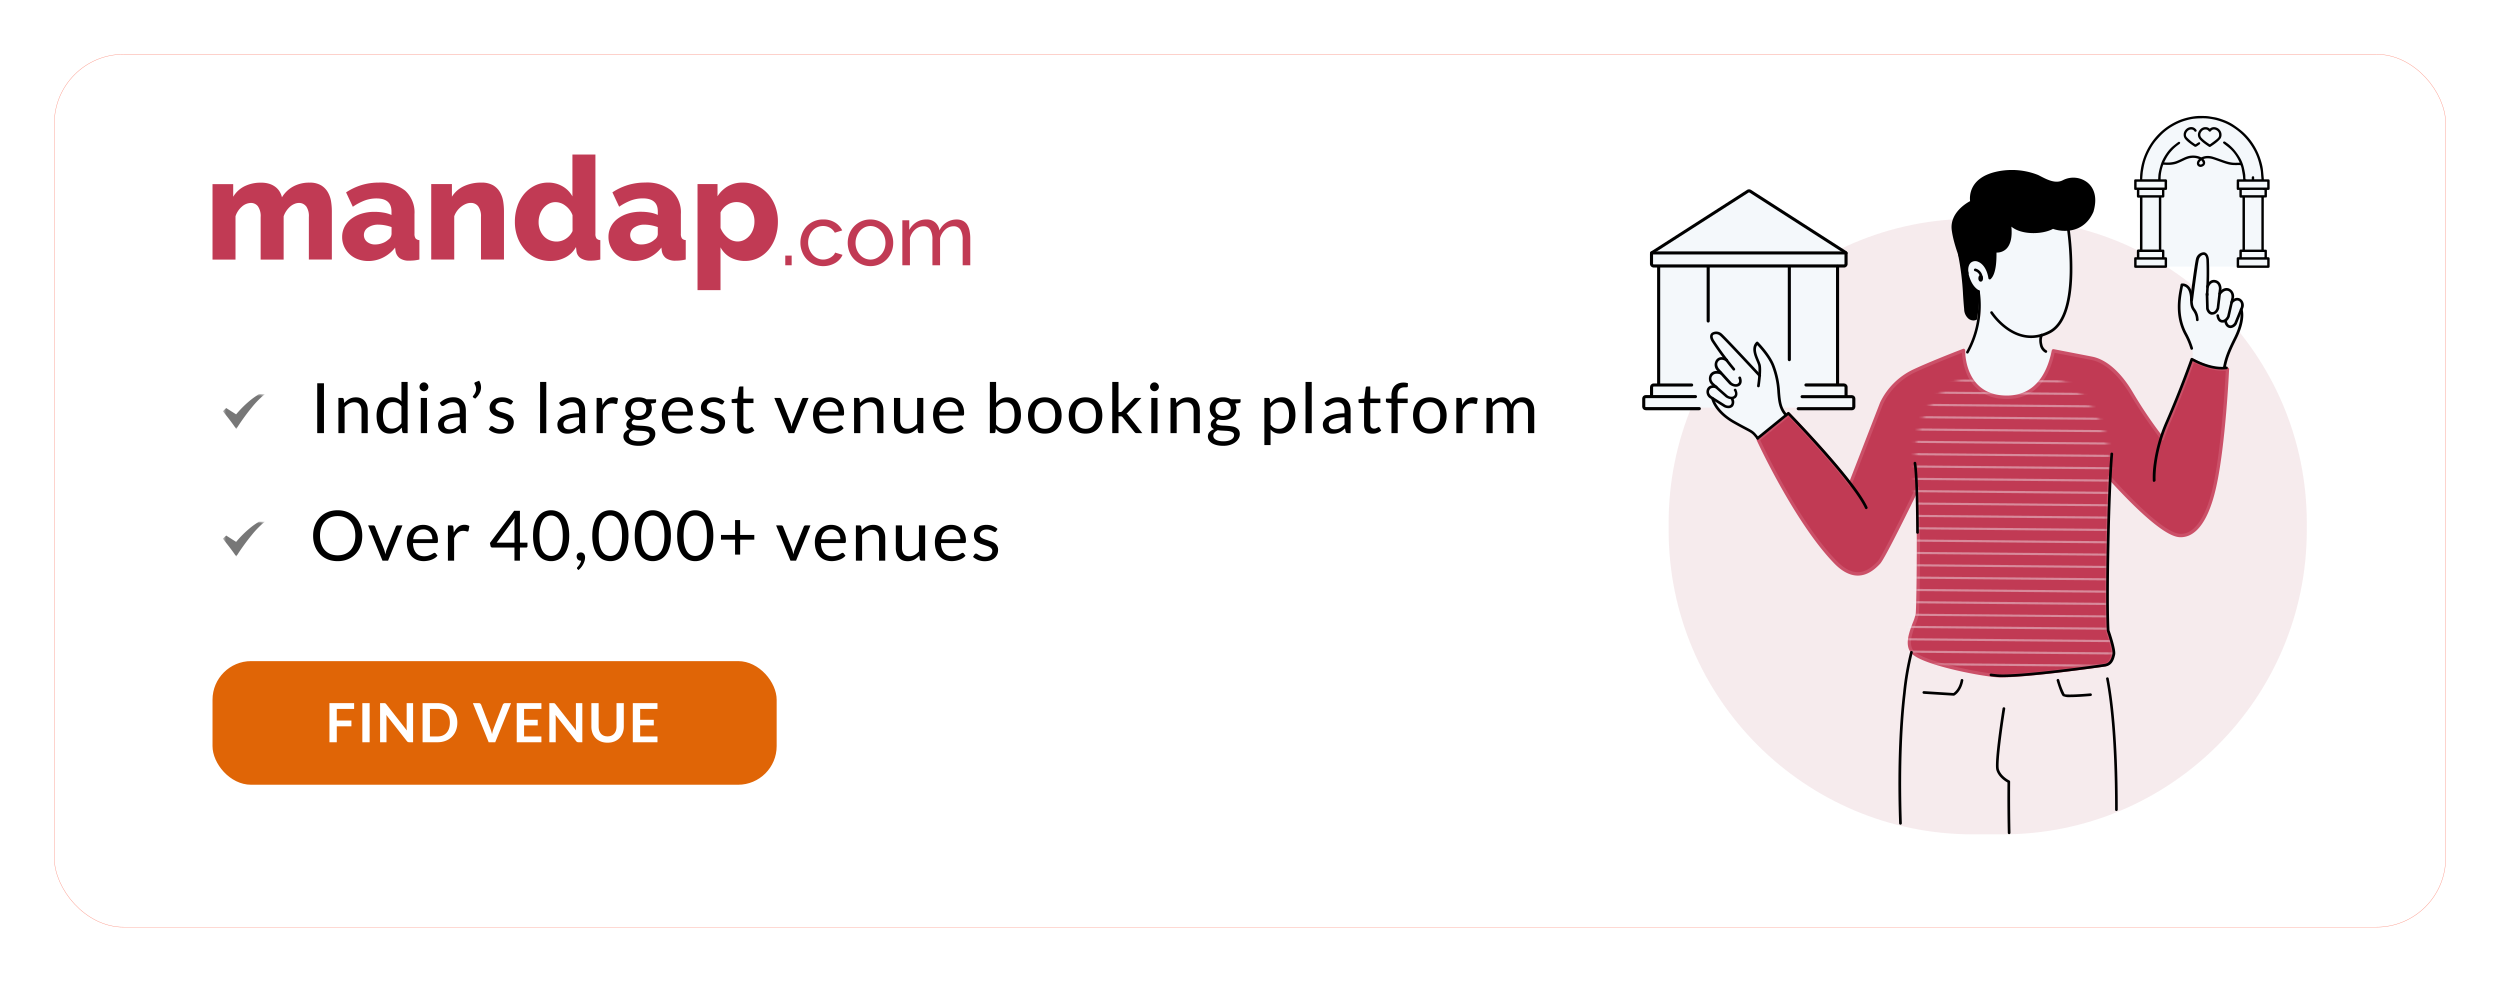 <svg width="647" height="254" viewBox="0 0 647 254" fill="none" xmlns="http://www.w3.org/2000/svg">
    <g filter="url(#miarqt5o4a)">
        <rect x="14" y="10" width="619" height="226" rx="18" fill="#fff"/>
        <rect x="14.05" y="10.05" width="618.9" height="225.9" rx="17.95" stroke="#FB8C7C" stroke-width=".1"/>
    </g>
    <path d="M518.267 56.618h-7.693c-43.484 0-78.734 35.25-78.734 78.734v1.846c0 43.484 35.25 78.734 78.734 78.734h7.693c43.483 0 78.734-35.25 78.734-78.734v-1.846c0-43.484-35.251-78.734-78.734-78.734z" fill="#A93349" fill-opacity=".2" opacity=".5"/>
    <path d="M535.085 59.47a1.435 1.435 0 0 0-.467-.913 4.325 4.325 0 0 0-2.413-2.666 11.567 11.567 0 0 0-5.546-1.187c-1.434.033-3.567.14-4.847 1.067a6.237 6.237 0 0 0-1.333.386c-2.966 1.227-5.22 3.847-6.899 6.5a40.85 40.85 0 0 0-2.147 3.933 2.06 2.06 0 0 0-.28.047 2.068 2.068 0 0 0-.54-.034 1.764 1.764 0 0 0-1.62 1.207 1.951 1.951 0 0 0-.133.666 5.254 5.254 0 0 0 .4 3.74 7.337 7.337 0 0 0 1.24 2.747c.31.424.774.709 1.293.793.401 1.67.706 3.361.913 5.066a29.368 29.368 0 0 1-.426 2.213c-.78 3.333-1.587 6.893-4.173 9.333-.158.157-.28.346-.36.553a1.333 1.333 0 0 0 0 1.753c.213.3.426.607.666.907a10.67 10.67 0 0 0 7.126 7.333c2.58.729 5.342.438 7.713-.813a1.371 1.371 0 0 0 1.2-.234 12.935 12.935 0 0 0 2.493-2.326 9.086 9.086 0 0 0 3.9-7.2c0-1.186-1.253-1.82-2.227-1.6a18.268 18.268 0 0 1-.453-3.033.67.67 0 0 0 0-.126c.222-.206.388-.465.48-.754.209-.029.414-.087.607-.173a7.278 7.278 0 0 0 2.999-2.373 1.551 1.551 0 0 0 .987-1.08c.047-.16.087-.32.133-.48.058-.063.11-.133.154-.207.993-1.586 1.44-3.566 1.86-5.373.476-2.018.77-4.075.879-6.146a24.796 24.796 0 0 0-.666-7.166 43.421 43.421 0 0 0-.513-4.36zM462.063 107.313a.92.92 0 0 0-.3-.666 29.414 29.414 0 0 1-1.26-5.333 52.674 52.674 0 0 0-2.073-7.606 1.451 1.451 0 0 0-.386-.587 8.322 8.322 0 0 0-1.914-2.806.979.979 0 0 0-.166-.12 2.952 2.952 0 0 1-.087-.347c-.193-.94-1.626-.667-1.646.227a7.85 7.85 0 0 0 1.419 4.733c.02.277.025.555.014.833a.808.808 0 0 0 .12.433c-.127.394-.294.78-.454 1.173a132.91 132.91 0 0 0-10.239-10.805c-1.066-1.04-2.553.266-1.966 1.52a16.59 16.59 0 0 0 2.306 3.492c.38.474.78.927 1.173 1.394h-.093a2.119 2.119 0 0 0-2.113.813c-.413.713-.127 1.753.347 2.746a1.753 1.753 0 0 0-1.707 1.147 2.706 2.706 0 0 0 .4 2.746h-.253a1.275 1.275 0 0 0-.827.74 1.276 1.276 0 0 0 .073 1.107c1.334 1.82 2.607 3.94 4.267 5.5a15.92 15.92 0 0 0 5.139 2.933 26.297 26.297 0 0 1 2.667 2.253 1.18 1.18 0 0 0 .921.367 1.184 1.184 0 0 0 .879-.46l.173-.08a13.27 13.27 0 0 0 2.52-1.84c.426-.407.84-1.04 1.333-1.54.041.073.085.144.133.213.86 1.333 3.034.1 2.16-1.266a10.54 10.54 0 0 1-.56-.914zM579.261 77.543a1.331 1.331 0 0 0-1.526.513c.213-1.153.166-2.806-1.294-3.066a2.158 2.158 0 0 0-1.999.966c-.127-1.86-.594-3.806-2.207-2.84a2.29 2.29 0 0 0-.873 1.534v-.274c.135-2.205.05-4.418-.254-6.606a.753.753 0 0 0-.046-.186c0-.254.053-.5.086-.754.14-1.113-1.633-1.286-1.919-.26a27.329 27.329 0 0 0-.954 5.527v.086c-.162.17-.265.387-.293.62l-.44 3.18a1.545 1.545 0 0 0 0 .167 1.153 1.153 0 0 0-.84-.067c-.087-.547-.2-1.1-.333-1.647-.287-1.113-1.84-.793-1.92.26-.313 4-.24 8.093 1.587 11.766.073.227.153.453.233.667.314 1.24.692 2.464 1.133 3.666.053.329.1.656.14.98l-.12.667a1 1 0 0 0 .527 1.08c.099.099.217.178.346.233a.805.805 0 0 0 .32.246 16.278 16.278 0 0 0 6.16 1.527.91.91 0 0 0 .94-.867.842.842 0 0 0 .246-.44c.32-1.486.727-2.953 1.167-4.406v-.04a39.29 39.29 0 0 0 1.86-3.653.857.857 0 0 0 .12-.2c.033-.08.067-.153.093-.233l.08-.207.1-.26.213-.56c.029-.075.049-.153.06-.233.334-1.025.544-2.085.627-3.16.08-1.093.36-3.286-1.02-3.726zm-5.233 1.873v.08-.08z" fill="#F4F8FB"/>
    <path d="M576.475 95.521s-.887 19.485-3.333 30.384c-2.447 10.899-6.34 12.519-8.4 12.666-1.866.14-5.906-.76-18.898-15.059-.574 12.133-.92 32.618-.54 39.537 0 0 1.726 4.946 1.48 6.186-.247 1.24-.74 2.607-2.214 2.853-1.473.247-22.538 3.22-28.071 2.72-5.533-.5-18.838-3.333-21.425-5.939-2.586-2.607.867-7.926 1.107-10.033.2-1.7.486-21.505.066-32.517-3.239 6.666-8.926 18.145-9.999 19.265-2.286 2.413-6.046 5.186-11.152 0-10.36-10.519-20.092-31.771-20.092-31.771l7.993-6.5s9.699 10 15.852 17.999l8.146-20.958a17.847 17.847 0 0 1 8.066-8.186c3.66-1.747 9.646-4.113 13.112-5.46v.06s-.226 10.952 9.666 11.999c10.253 1.06 12.666-8.08 13.399-11.152l.173-.78c3.387.666 8.9 1.713 10.073 1.96 3.726.78 7.333 4.32 10.113 8.979a126.609 126.609 0 0 0 7.932 11.686l.12.16c.407-1.267.9-2.607 1.5-4 3.76-8.666 6.446-16.372 6.446-16.372s4.607 2.786 8.88 2.273z" fill="#C13A54"/>
    <path d="M518.019 175.308c-.593 0-1.113 0-1.54-.053-5.246-.474-18.878-3.253-21.678-6.066-2.047-2.06-.727-5.52.24-8.047.325-.749.575-1.528.746-2.326.18-1.54.447-19.585.12-30.778-3.873 7.906-8.346 16.832-9.332 17.859-1.24 1.333-3.187 3.046-5.74 3.066h-.04c-1.96 0-4-1.026-5.999-3.059-10.253-10.48-20.039-31.705-20.139-31.925a.437.437 0 0 1 .12-.5l7.94-6.492a.403.403 0 0 1 .56 0c.1.093 9.332 9.606 15.432 17.438l7.866-20.265a18.095 18.095 0 0 1 8.306-8.412c3.706-1.767 9.826-4.187 13.145-5.467a.404.404 0 0 1 .387.047.41.41 0 0 1 .18.34v.06c0 .44-.1 10.592 9.293 11.566 6.666.666 11.159-3.053 12.945-10.833l.174-.78a.419.419 0 0 1 .486-.32c3.407.667 8.9 1.72 10.073 1.96 3.626.76 7.333 4 10.392 9.179 2.135 3.62 4.47 7.119 6.993 10.48l.56.746a43.061 43.061 0 0 1 1.26-3.266c3.706-8.56 6.406-16.272 6.433-16.346a.433.433 0 0 1 .256-.252.424.424 0 0 1 .357.032c.04 0 4.533 2.727 8.613 2.233a.421.421 0 0 1 .466.434c0 .2-.913 19.658-3.333 30.458-2.319 10.385-6.052 12.805-8.779 12.999-1.373.1-4.973.359-18.552-14.453-.54 11.999-.866 31.551-.5 38.424.254.733 1.727 5.08 1.48 6.353-.247 1.273-.78 2.886-2.56 3.18-1.28.193-19.458 2.786-26.631 2.786zm-21.752-49.383h.087a.411.411 0 0 1 .327.393c.433 11.333.133 30.905-.067 32.578-.172.871-.438 1.72-.793 2.533-.934 2.44-2.093 5.48-.427 7.153 2.427 2.446 15.532 5.333 21.158 5.826 5.507.493 26.578-2.486 27.965-2.72.993-.166 1.553-.92 1.873-2.519.167-.82-.806-4.1-1.46-6a.307.307 0 0 1 0-.113c-.386-7.04 0-27.645.54-39.577a.418.418 0 0 1 .727-.26c13.865 15.265 17.399 15.005 18.552 14.925 3.453-.246 6.299-4.666 7.999-12.345 2.18-9.786 3.127-26.765 3.28-29.832-3.48.227-6.993-1.48-8.213-2.146-.666 1.813-3.093 8.559-6.286 15.932a41.356 41.356 0 0 0-1.487 3.96.43.43 0 0 1-.326.286.405.405 0 0 1-.4-.16l-.127-.153c-.226-.327-.533-.733-.913-1.246a112.213 112.213 0 0 1-7.04-10.46c-2.913-4.886-6.499-8.086-9.839-8.786-1.126-.233-6.246-1.226-9.666-1.88l-.086.387c-2.394 10.426-8.853 11.999-13.846 11.473a10.26 10.26 0 0 1-8.886-6.627 16.085 16.085 0 0 1-1.147-5.233c-3.393 1.334-9.039 3.567-12.525 5.233a17.545 17.545 0 0 0-7.893 8l-8.126 20.912a.44.44 0 0 1-.333.266.427.427 0 0 1-.394-.16c-5.499-7.159-13.945-15.999-15.552-17.678l-7.386 6.046c1.213 2.586 10.339 21.678 19.872 31.331 1.833 1.866 3.64 2.813 5.333 2.813h.047c2.233 0 3.999-1.613 5.139-2.807.74-.78 4.353-7.766 9.906-19.165a.435.435 0 0 1 .413-.206v.026z" fill="#CB5068"/>
    <g opacity=".6">
        <mask id="6jb5dmgh2b" style="mask-type:luminance" maskUnits="userSpaceOnUse" x="493" y="96" width="54" height="79">
            <path d="M546.918 168.702c-.247 1.213-.78 2.86-2.553 3.16-1.287.213-19.426 2.76-26.585 2.76-.593 0-1.113 0-1.54-.054-5.233-.466-18.839-3.226-21.632-5.999-2.046-2.04-.726-5.473.24-8 .326-.742.576-1.514.747-2.306.18-1.533.447-19.425.113-30.531v-7.333c-1.333-18.665 13.899-23.258 14.139-23.331a9.34 9.34 0 0 0 7.813 5.173c5.066.519 8.866-1.5 11.179-5.893 2.28.626 18.532 5.879 17.219 28.038l-.1-.107c-.54 11.906-.867 31.331-.5 38.117.24.727 1.713 5.04 1.46 6.306z" fill="#fff"/>
        </mask>
        <g opacity=".7" fill="#F6F7FB" mask="url(#6jb5dmgh2b)">
            <path d="m553.177 172.642-66.582-.58a.284.284 0 0 1-.198-.082.282.282 0 0 1 .198-.478l66.575.58a.287.287 0 0 1 .201.084.274.274 0 0 1 .079.203.274.274 0 0 1-.273.273zM553.204 169.442l-66.575-.58a.292.292 0 0 1-.28-.286.272.272 0 0 1 .173-.255.278.278 0 0 1 .107-.019l66.581.58a.272.272 0 0 1 .196.083.275.275 0 0 1 .077.197.28.28 0 0 1-.279.28zM553.23 166.249l-66.575-.587a.28.28 0 0 1-.28-.28.287.287 0 0 1 .28-.273l66.582.58a.272.272 0 0 1 .254.173.284.284 0 0 1-.063.305.284.284 0 0 1-.198.082zM553.263 163.049l-66.575-.58a.272.272 0 0 1-.254-.173.278.278 0 0 1-.019-.107.273.273 0 0 1 .167-.258.262.262 0 0 1 .106-.022l66.575.587c.066.01.126.044.17.094a.284.284 0 0 1 0 .365.284.284 0 0 1-.17.094zM553.291 159.856l-66.582-.547a.27.27 0 0 1-.273-.28c0-.074.029-.145.082-.197a.276.276 0 0 1 .198-.082l66.575.586a.282.282 0 0 1 .225.064.286.286 0 0 1 .098.213.28.28 0 0 1-.323.276v-.033zM553.317 156.643l-66.582-.58a.262.262 0 0 1-.106-.022.257.257 0 0 1-.089-.061.265.265 0 0 1-.078-.197.288.288 0 0 1 .28-.28l66.575.58a.288.288 0 0 1 .28.287.262.262 0 0 1-.022.106.257.257 0 0 1-.061.089.265.265 0 0 1-.197.078zM553.344 153.47l-66.581-.58a.288.288 0 0 1-.274-.287.28.28 0 0 1 .083-.195.276.276 0 0 1 .197-.078l66.582.58c.036 0 .072.007.106.022a.248.248 0 0 1 .089.061.265.265 0 0 1 .078.197.278.278 0 0 1-.082.198.278.278 0 0 1-.198.082zM553.371 150.277l-66.575-.587a.276.276 0 0 1-.198-.082.28.28 0 0 1-.061-.304.276.276 0 0 1 .152-.148.26.26 0 0 1 .107-.019l66.581.58a.27.27 0 0 1 .273.28.28.28 0 0 1-.279.28zM553.404 147.077l-66.575-.58a.278.278 0 0 1-.198-.082.278.278 0 0 1-.082-.198.282.282 0 0 1 .286-.273l66.575.58c.066.01.127.044.17.094a.285.285 0 0 1 0 .365.281.281 0 0 1-.17.094h-.006zM553.43 143.884l-66.581-.574a.272.272 0 0 1-.255-.173.278.278 0 0 1-.019-.107.276.276 0 0 1 .274-.28l66.574.587a.286.286 0 0 1 .226.064.286.286 0 0 1 .098.213.28.28 0 0 1-.324.276l.007-.006zM553.457 140.691l-66.582-.58a.27.27 0 0 1-.273-.28.28.28 0 0 1 .28-.28l66.575.58a.285.285 0 0 1 .258.393.276.276 0 0 1-.152.148.259.259 0 0 1-.106.019zM553.484 137.498l-66.582-.58a.288.288 0 0 1-.273-.287.28.28 0 0 1 .28-.273l66.581.58a.272.272 0 0 1 .255.173c.013.034.02.07.019.107a.263.263 0 0 1-.022.107.277.277 0 0 1-.258.173zM553.51 134.305l-66.575-.587a.28.28 0 0 1-.258-.386.272.272 0 0 1 .152-.148.276.276 0 0 1 .106-.019l66.582.58c.036 0 .072.007.106.022a.27.27 0 0 1 .167.258.278.278 0 0 1-.082.198.278.278 0 0 1-.198.082zM553.544 131.105l-66.548-.58a.276.276 0 0 1-.225-.064.276.276 0 0 1-.098-.213.272.272 0 0 1 .098-.212.27.27 0 0 1 .225-.064l66.575.58c.066.01.126.043.169.094a.278.278 0 0 1 0 .364.275.275 0 0 1-.169.095h-.027zM553.57 127.912l-66.575-.6a.262.262 0 0 1-.106-.022.273.273 0 0 1-.09-.06.282.282 0 0 1-.077-.198.272.272 0 0 1 .273-.28l66.575.587a.27.27 0 0 1 .225.064.28.28 0 0 1 0 .425.307.307 0 0 1-.105.057.286.286 0 0 1-.12.007v.02zM553.597 124.719l-66.602-.58a.278.278 0 0 1-.196-.082.272.272 0 0 1-.077-.198.28.28 0 0 1 .28-.28l66.575.58a.292.292 0 0 1 .28.287c0 .07-.027.138-.076.188a.27.27 0 0 1-.184.085zM553.657 121.526l-66.582-.58a.274.274 0 0 1-.106-.024.271.271 0 0 1-.148-.155.268.268 0 0 1-.019-.108.278.278 0 0 1 .082-.196.272.272 0 0 1 .198-.077l66.581.58a.272.272 0 0 1 .255.173.284.284 0 0 1-.063.305.284.284 0 0 1-.198.082zM553.657 118.333l-66.575-.587a.276.276 0 0 1-.225-.064.276.276 0 0 1-.098-.213c0-.04.009-.08.025-.117a.281.281 0 0 1 .298-.159l66.581.58a.272.272 0 0 1 .255.173.284.284 0 0 1-.063.305.284.284 0 0 1-.198.082zM553.657 115.133l-66.575-.58a.286.286 0 0 1-.12-.007.281.281 0 0 1-.178-.152.289.289 0 0 1 0-.234.276.276 0 0 1 .073-.096.276.276 0 0 1 .225-.064l66.575.58a.279.279 0 0 1 .169.459.279.279 0 0 1-.169.094zM553.711 111.94l-66.575-.58a.272.272 0 0 1-.196-.083.276.276 0 0 1-.078-.197.278.278 0 0 1 .078-.198.276.276 0 0 1 .196-.082l66.575.586a.28.28 0 0 1 0 .554zM553.737 108.747l-66.582-.58a.262.262 0 0 1-.106-.022.248.248 0 0 1-.089-.061.265.265 0 0 1-.078-.197c0-.074.029-.146.082-.198a.278.278 0 0 1 .198-.082l66.575.58a.292.292 0 0 1 .28.287.277.277 0 0 1-.085.193.279.279 0 0 1-.195.08zM553.763 105.554l-66.581-.58a.283.283 0 0 1-.255-.179.286.286 0 0 1 .064-.304.272.272 0 0 1 .197-.077l66.575.58c.074 0 .146.029.198.082a.28.28 0 0 1-.198.478zM553.791 102.361l-66.575-.587a.286.286 0 0 1-.226-.064.286.286 0 0 1-.097-.213.28.28 0 0 1 .203-.269.27.27 0 0 1 .12-.007l66.581.58a.27.27 0 0 1 .255.173.284.284 0 0 1-.063.305.284.284 0 0 1-.198.082zM553.817 99.167l-66.575-.586a.278.278 0 0 1-.259-.173.281.281 0 0 1 0-.213.272.272 0 0 1 .259-.168l66.581.58a.278.278 0 0 1 .196.083.278.278 0 0 1 .078.198.282.282 0 0 1-.28.28z"/>
        </g>
    </g>
    <path d="M525.659 87.488c-6.353 0-10.479-6.326-10.532-6.406a.346.346 0 1 1 .586-.373 16.374 16.374 0 0 0 4.093 4.133c3.387 2.333 6.906 2.593 10.466.766 8.166-4.2 4.6-26.75 4.566-26.978a.35.35 0 0 1 .06-.26.351.351 0 0 1 .227-.14.352.352 0 0 1 .4.287c.588 4.017.855 8.074.8 12.133-.173 8.485-2.107 13.738-5.753 15.612a10.661 10.661 0 0 1-4.913 1.226zM509.173 91.501a.309.309 0 0 1-.187-.053.346.346 0 0 1-.156-.217.348.348 0 0 1 .05-.263 24.744 24.744 0 0 0 2.826-15.419.352.352 0 0 1 .022-.303.347.347 0 0 1 .541-.075.354.354 0 0 1 .104.285 25.44 25.44 0 0 1-2.907 15.859.337.337 0 0 1-.293.187z" fill="#000"/>
    <path d="M505.454 59.564c.667 4.82 3.64 11.12 3.64 11.12-.76-4.827 4.959-4.78 5.853 1.272 1.706-1.673 1.28-6.866 1.373-6.986 0 0 4.926.933 3.74-7.3 2.279 2.987 8.579 2.727 11.212 1.167 2.547.967 7.853 1.24 10.199-4.233 2.113-7.392-4.159-9.465-7.386-7.699-2.286 1.247-4.893-.373-6.759-1.333a18.126 18.126 0 0 0-10.726-.807c-7.666 1.8-6.373 7.44-6.373 7.44s-5.44 2.533-4.773 7.359z" fill="#000"/>
    <path d="M425.5 103v2.5h54v-3h-2v-3h-2V69l2-.5v-3l-24.5-16h-.5l-25 16v3l1.5.295V99.5h-1.5v3h-2v.5z" fill="#F4F8FB"/>
    <path d="M514.946 72.303h-.113a.367.367 0 0 1-.233-.28c-.314-2.147-1.334-3.746-2.667-4.28a1.806 1.806 0 0 0-1.82.194c-.62.5-.866 1.486-.666 2.706a.35.35 0 0 1-.24.387.342.342 0 0 1-.414-.187c-.126-.253-3.019-6.4-3.673-11.219-.613-4.426 3.673-7.006 4.74-7.573-.147-1.2-.26-5.96 6.666-7.586a18.414 18.414 0 0 1 10.953.827l.613.313c1.753.907 3.94 2.04 5.833 1.007a5.905 5.905 0 0 1 6.293.613c1.139.907 2.853 3.086 1.593 7.486v.04c-2.42 5.64-7.826 5.42-10.493 4.48-2.666 1.46-8.072 1.646-10.772-.574.253 2.727-.2 4.667-1.333 5.767a3.481 3.481 0 0 1-2.52.94v.153c0 1.433 0 5.24-1.467 6.666a.322.322 0 0 1-.28.12zm-3.813-5.426c.361.002.718.072 1.053.206 1.407.554 2.48 2 2.954 4 .846-1.58.826-4.54.813-5.6 0-.573 0-.633.086-.753a.355.355 0 0 1 .34-.126 2.834 2.834 0 0 0 2.32-.734c1.093-1.053 1.447-3.193 1.013-6.18a.356.356 0 0 1 .439-.38c.074.019.14.061.188.12 2.087 2.74 8.179 2.607 10.753 1.08a.339.339 0 0 1 .3 0c2.386.9 7.486 1.22 9.746-3.999.846-2.96.359-5.333-1.334-6.733a5.2 5.2 0 0 0-5.526-.54c-2.22 1.207-4.666-.066-6.486-1l-.593-.306a17.953 17.953 0 0 0-10.493-.774c-7.246 1.7-6.166 6.807-6.113 7.02a.352.352 0 0 1-.193.393c-.053 0-5.2 2.467-4.58 6.973.454 3.333 2.04 7.373 2.953 9.52a2.67 2.67 0 0 1 .934-1.66c.401-.335.904-.52 1.426-.527z" fill="#000"/>
    <path d="M512.773 72.136a.347.347 0 0 1-.34-.353 1.756 1.756 0 0 0-1.334-1.606.342.342 0 0 1-.161-.554.352.352 0 0 1 .239-.123.349.349 0 0 1 .136.016 2.45 2.45 0 0 1 1.78 2.274.35.35 0 0 1-.32.346z" fill="#000"/>
    <path d="M512.606 72.903c-.353 0-.613-.374-.613-.88 0-.507.26-.874.613-.874.354 0 .607.367.607.874 0 .506-.22.88-.607.88zM509.08 70.49s.493 3.68 2.967 5.013c0 0-.42 6.133-.667 7.006 0 0-2.393.76-2.713-2.52-.447-4.573-.347-8.106-1.653-14.386" fill="#000"/>
    <path d="M510.827 82.935a2.286 2.286 0 0 1-1.247-.36 3.264 3.264 0 0 1-1.253-2.553c-.127-1.286-.207-2.513-.287-3.7a71.002 71.002 0 0 0-1.333-10.665.357.357 0 0 1 .277-.33.354.354 0 0 1 .39.183 71.796 71.796 0 0 1 1.333 10.746c.08 1.18.167 2.4.287 3.68a2.616 2.616 0 0 0 .919 2c.344.214.754.295 1.154.226.173-1.08.453-4.82.573-6.52-2.433-1.473-2.933-5.006-2.953-5.159a.35.35 0 0 1 .3-.387.354.354 0 0 1 .393.294c0 .04.5 3.52 2.787 4.753a.362.362 0 0 1 .186.333c0 .247-.433 6.173-.666 7.066a.352.352 0 0 1-.234.247 2.428 2.428 0 0 1-.626.146zM529.465 91.315a.305.305 0 0 1-.153-.034 2.845 2.845 0 0 1-1.427-2.06c-.24-1.026-.14-2.266.207-2.713a.349.349 0 0 1 .487-.06.347.347 0 0 1 .06.487 3.676 3.676 0 0 0-.08 2.133 2.276 2.276 0 0 0 1.066 1.587.351.351 0 0 1 .025.61.337.337 0 0 1-.185.05zM518.326 175.242c-.593 0-1.106 0-1.533-.054-.427-.053-1.007-.1-1.58-.18a.35.35 0 0 1-.256-.516.342.342 0 0 1 .349-.17c.56.073 1.08.133 1.547.173 5.5.487 26.538-2.473 27.924-2.7 1.014-.173 1.607-.96 1.927-2.553.167-.833-.78-3.999-1.46-5.959a.213.213 0 0 1 0-.094c-.46-8.252.12-36.47.947-45.743a.335.335 0 0 1 .237-.306c.044-.014.09-.018.136-.014a.355.355 0 0 1 .32.38c-.82 9.239-1.4 37.331-.947 45.597.24.666 1.72 5.019 1.467 6.273-.253 1.253-.753 2.813-2.493 3.106-1.333.213-19.465 2.76-26.585 2.76zM496.254 138.138a.347.347 0 0 1-.346-.347c-.04-9.066-.26-15.412-.667-17.878a.336.336 0 0 1 .293-.394.36.36 0 0 1 .258.065.362.362 0 0 1 .136.229c.486 3.193.62 11.539.666 17.998a.342.342 0 0 1-.099.247.338.338 0 0 1-.247.1l.006-.02zM482.995 131.765a.355.355 0 0 1-.32-.2c-3.106-6.666-17.892-22.065-19.885-24.125l-7.673 6.24a.356.356 0 0 1-.256.078.344.344 0 0 1-.314-.383.358.358 0 0 1 .041-.131.358.358 0 0 1 .09-.104l7.919-6.446a.347.347 0 0 1 .467 0c.666.706 16.878 17.332 20.245 24.545a.353.353 0 0 1-.167.466.387.387 0 0 1-.147.06zM557.49 124.726a.349.349 0 0 1-.347-.327c-.05-1.475.035-2.953.253-4.413a40.858 40.858 0 0 1 3.087-10.892c3.699-8.493 6.392-16.146 6.419-16.226a.357.357 0 0 1 .213-.213.36.36 0 0 1 .294 0c.046 0 4.546 2.72 8.666 2.226a.346.346 0 0 1 .374.567.352.352 0 0 1-.288.1c-3.686.44-7.519-1.46-8.712-2.113-.6 1.673-3.067 8.459-6.306 15.879-3.667 8.412-3.28 14.919-3.28 14.978a.356.356 0 0 1-.32.374l-.053.06zM491.848 213.425a.352.352 0 0 1-.354-.34c-.553-15.999.247-27.184 1.02-33.771a71.95 71.95 0 0 1 1.833-10.599.346.346 0 0 1 .296-.248.337.337 0 0 1 .134.012.332.332 0 0 1 .208.166.337.337 0 0 1 .029.264 73.902 73.902 0 0 0-1.813 10.519c-.767 6.546-1.54 17.718-1.007 33.637a.352.352 0 0 1-.34.36h-.006zM505.614 180.048l-7.74-.486a.355.355 0 0 1-.327-.374.352.352 0 0 1 .374-.326l7.626.486c.307-.2 1.453-1.073 1.873-3.273a.344.344 0 0 1 .263-.336.34.34 0 0 1 .291.058.353.353 0 0 1 .139.262.36.36 0 0 1-.026.149c-.54 2.847-2.233 3.767-2.307 3.8a.321.321 0 0 1-.166.04zM535.878 180.422a4.278 4.278 0 0 1-2-.267c-.54-.48-1.373-3.193-1.613-4a.345.345 0 0 1 .233-.426.33.33 0 0 1 .267.024.336.336 0 0 1 .167.209 18.074 18.074 0 0 0 1.4 3.68c.473.206 3.746.066 6.666-.2a.352.352 0 0 1 .364.455.347.347 0 0 1-.304.238c-1.753.147-3.733.287-5.18.287zM547.731 209.899a.35.35 0 0 1-.347-.347c0-18.985-1.44-29.331-2.307-33.777a.354.354 0 0 1 .114-.412.35.35 0 0 1 .426.01.353.353 0 0 1 .127.269c.873 4.493 2.34 14.865 2.327 33.91a.346.346 0 0 1-.34.347zM519.96 215.885a.35.35 0 0 1-.241-.101.35.35 0 0 1-.106-.239 449.406 449.406 0 0 1-.08-13.032c-.6-.333-2.347-1.433-2.873-3.22-.607-2.046 1.513-15.399 1.6-15.965a.352.352 0 0 1 .686-.029c.011.044.014.09.007.135-.613 3.827-2.093 14.086-1.627 15.666.54 1.82 2.667 2.88 2.707 2.893a.34.34 0 0 1 .144.127.34.34 0 0 1 .049.186c0 .067-.067 6.493.087 13.219a.36.36 0 0 1-.347.36h-.006z" fill="#000"/>
    <path d="M552.5 67v2H587v-2h-.5v-1.5l-.5-.5h-.5V51l1-.5V49h.5v-2l-1.5-.5-.5-4.5-1.5-3.5L580 34l-5-3-4-.5h-4.5l-4.5 2-3 2.5-3 3.5-1 3-.5 2.5-.5 2.5h-1.5v2l1 .5v1.5l.5.5v14h-.5v2h-1z" fill="#F4F8FB"/>
    <path d="M585.877 51.157c-.003 1.589-.006 3.178-.007 4.767-.002 2.78 0 5.559 0 8.338 0 .104.004.207.007.31l.036.037c.118.003.236.007.355.008.337 0 .405.07.406.417v1.536c.118 0 .227-.002.334 0 .238.007.369.132.37.366.004.659.004 1.318 0 1.976-.002.308-.107.408-.414.408h-7.695c-.322 0-.409-.085-.411-.404-.003-.637-.002-1.274 0-1.91.001-.353.082-.434.423-.436h.277v-1.526c.001-.38.096-.471.484-.472h.314V51.156h-.406c-.274-.002-.39-.118-.391-.407-.003-.496-.001-.992-.002-1.489 0-.028-.005-.056-.009-.102-.124 0-.241-.004-.358.001-.213.008-.323-.114-.326-.304-.008-.718-.007-1.436 0-2.154.003-.226.164-.292.362-.293h1.312c-.033-.378-.047-.741-.101-1.098-.088-.577-.2-1.15-.307-1.724-.026-.14-.068-.28-.108-.417-.135-.46-.136-.45-.616-.445-.525.005-1.053.019-1.577-.015-.847-.053-1.652-.307-2.448-.584-.778-.271-1.55-.558-2.328-.825-.664-.227-1.346-.375-2.053-.307-.247.024-.489.102-.758.16.312.328.504.69.444 1.112-.029.206-.144.448-.3.578-.475.393-1.108.532-1.562.08-.374-.372-.414-1.084.298-1.772-.259-.076-.489-.16-.725-.21-1.085-.226-2.091.031-3.066.5-.651.311-1.303.628-1.976.887-.406.155-.85.23-1.283.292-.384.053-.777.049-1.166.049-.34 0-.681-.03-1.048-.047-.433 1.186-.7 2.444-.682 3.787.388 0 .77.016 1.151-.004.366-.02.532.12.518.523-.021.584-.005 1.17-.005 1.755 0 .404-.073.476-.476.477h-.22c0 .493-.012.971.003 1.45.013.384-.097.562-.532.524-.086-.008-.174-.001-.271-.001v13.466h.371c.329.003.427.098.428.423v1.55c.124 0 .235-.012.342.002.262.034.347.105.35.328.008.696.007 1.392.001 2.088-.003.229-.135.331-.4.332h-7.695c-.324 0-.417-.094-.417-.42l-.001-1.866c0-.409.057-.464.475-.465h.229v-.999c0-.2-.002-.4.001-.6.004-.261.122-.384.389-.397.131-.007.264-.001.406-.001V51.157h-.382c-.289-.001-.412-.123-.413-.417-.002-.517 0-1.034 0-1.58-.121 0-.229.002-.337 0-.278-.005-.365-.084-.365-.354-.004-.688-.003-1.377 0-2.065 0-.21.116-.326.327-.329.385-.005.771-.001 1.19-.001v-.485c.008-.81.119-1.606.252-2.403.156-.933.405-1.838.724-2.724a16.923 16.923 0 0 1 1.661-3.376 16.446 16.446 0 0 1 2.385-2.939 15.825 15.825 0 0 1 3.051-2.333c1.015-.593 2.073-1.088 3.197-1.437.939-.29 1.893-.494 2.869-.623.958-.126 1.916-.094 2.87-.064.705.022 1.406.192 2.109.295.842.122 1.642.395 2.436.685.981.359 1.923.81 2.782 1.399.771.529 1.534 1.084 2.234 1.702 1.278 1.13 2.331 2.455 3.187 3.934a16.479 16.479 0 0 1 1.434 3.226c.272.85.504 1.712.61 2.6.074.614.121 1.231.18 1.847.021.225.044.45.069.696.35 0 .704-.001 1.058 0 .333 0 .431.1.432.433v1.889c0 .333-.098.428-.44.428h-.264v1.453c0 .477-.024.5-.501.5-.089 0-.177.005-.265.008-.012.012-.025.024-.036.037v-.002zm.125 15.406.051-.035V65.22h-5.862v1.328c.024.009.037.018.05.018l5.761-.004zm-26.485-1.323c-.048-.01-.096-.03-.143-.03h-5.572c-.048 0-.096.013-.142.02v1.297l.045.036c.465.002.93.007 1.395.006 1.463-.001 2.925-.005 4.388-.007l.035-.035.001-1.244c.001-.005.005-.01.003-.015-.002-.01-.006-.019-.01-.028zm-5.812-16.074-.045.036v1.312h5.863v-1.312l-.035-.035-5.783-.001zm32.297 0c-.443-.003-.887-.007-1.33-.007l-4.453.008-.036.035v1.312h5.864v-1.312l-.045-.036zm-25.846-2.133c-.592-.002-1.183-.006-1.774-.006l-5.388.006a1.46 1.46 0 0 0-.043.036v1.458h7.248v-1.486l-.043-.008zm26.557 0c-.037-.002-.074-.006-.11-.006h-6.955c-.056 0-.112.01-.161.014v1.484h7.265V47.07l-.039-.036zm-1.444-.631c-.025-.264-.048-.504-.068-.744-.046-.538-.047-1.083-.144-1.61-.15-.811-.334-1.619-.563-2.41a14.413 14.413 0 0 0-1.559-3.496 16.014 16.014 0 0 0-3.294-3.898 16.022 16.022 0 0 0-3.056-2.048c-.829-.428-1.704-.746-2.6-1.011a14.52 14.52 0 0 0-3.019-.544c-.605-.046-1.216-.019-1.824-.004-.423.01-.847.045-1.269.086-.82.08-1.613.288-2.4.52-1.201.357-2.327.884-3.399 1.524a13.909 13.909 0 0 0-2.391 1.792c-.531.499-1.02 1.045-1.505 1.59-.693.777-1.26 1.648-1.754 2.56-.628 1.159-1.141 2.37-1.451 3.654-.152.627-.261 1.266-.374 1.902-.053.3-.073.605-.1.908-.036.405-.063.811-.094 1.226h4.124c.039-.52.035-1.038.125-1.538a20.32 20.32 0 0 1 .487-2.032c.299-1.04.792-1.999 1.391-2.895.521-.779 1.114-1.508 1.838-2.113a33.15 33.15 0 0 1 1.378-1.07c.068-.05.202-.076.273-.043.092.042.218.16.212.235a.496.496 0 0 1-.193.333 10.576 10.576 0 0 0-1.96 1.685 10.127 10.127 0 0 0-1.39 1.897c-.206.366-.395.742-.592 1.115l.03.079c.494 0 .992.04 1.48-.01.521-.055 1.054-.137 1.544-.312.691-.248 1.348-.59 2.018-.897.6-.274 1.22-.496 1.879-.553.866-.074 1.715.016 2.516.395a.362.362 0 0 0 .264-.004c.967-.41 1.95-.398 2.933-.09.771.24 1.532.512 2.293.782 1.177.42 2.359.81 3.635.758.306-.012.613-.001.936-.001-.02-.072-.025-.102-.037-.128-.561-1.242-1.284-2.383-2.27-3.329-.553-.53-1.182-.981-1.783-1.46-.2-.16-.265-.307-.164-.459.094-.14.341-.173.516-.047.378.271.771.528 1.116.837.459.413.915.84 1.305 1.315.474.577.914 1.19 1.302 1.827a9.401 9.401 0 0 1 1.114 2.752c.133.566.246 1.139.333 1.714.052.339.028.688.055 1.032.006.08.079.223.126.224.501.016 1.003.01 1.515.01v-.24c0-.081-.005-.163.001-.244.012-.17.171-.323.323-.316.205.01.301.12.299.34v.453l1.892.001zm-.026 18.187V51.145h-4.249V64.59h4.249zm-30.779-13.45v13.444h4.248V51.14h-4.248zm32.289 16.06h-7.271v1.495h7.271v-1.495zM552.95 68.69h7.265v-1.494h-7.265v1.494zm16.778-27.195c-.273.125-.558.497-.583.744-.005.044.02.095.04.139.126.278.364.24.673.108.216-.093.284-.269.185-.49-.081-.18-.21-.337-.315-.501z" fill="#000"/>
    <path d="M571.889 33.32c.745-.699 1.833-.422 2.386.1.498.47.716 1.031.646 1.701a1.639 1.639 0 0 1-.436.956c-.7.759-1.552 1.328-2.404 1.897-.093.062-.293.074-.38.016-.83-.566-1.678-1.113-2.363-1.86-.658-.717-.688-1.623-.114-2.396.407-.55.945-.867 1.653-.835.383.017.721.151 1.012.422zm2.413 1.57c.022-.492-.19-.84-.561-1.11-.448-.324-1.118-.428-1.538.12-.179.233-.418.23-.606.002-.177-.214-.396-.356-.668-.381-.525-.048-.965.147-1.318.75-.282.48-.199 1.032.169 1.423.59.626 1.288 1.116 1.996 1.596.125.085.203.019.289-.045.518-.386 1.047-.758 1.547-1.167.377-.307.745-.646.69-1.188z" fill="#000"/>
    <path d="M565.134 34.852c-.049-.958.936-2.092 2.165-1.954.481.054.834.326 1.12.69.119.152.08.362-.05.451-.155.105-.359.078-.461-.09-.337-.556-1.103-.515-1.525-.224-.364.25-.59.606-.657 1.034a.988.988 0 0 0 .272.825c.358.371.748.714 1.145 1.046.273.228.586.407.866.626.133.104.23.087.349 0 .159-.115.317-.234.485-.335a.653.653 0 0 1 .315-.104c.084 0 .231.071.238.126.016.117.001.296-.075.357-.297.24-.614.46-.944.652-.105.06-.312.061-.409-.004-.818-.545-1.643-1.087-2.317-1.816-.333-.36-.534-.777-.517-1.28zM567.215 90.522a.338.338 0 0 1-.333-.253 18.952 18.952 0 0 0-1.573-3.72c-2.56-4.793-1.587-9.746-1.12-12.133.053-.293.107-.546.14-.766a.357.357 0 0 1 .293-.287 2.229 2.229 0 0 1 1.653.534c.807.666 1.214 1.946 1.214 3.72 0 1.532.3 1.966.666 2.46a4.72 4.72 0 0 1 .834 2.572.343.343 0 0 1-.028.305.347.347 0 0 1-.639-.231 4.062 4.062 0 0 0-.767-2.254c-.373-.546-.76-1.113-.76-2.86 0-1.54-.34-2.666-.973-3.186a1.55 1.55 0 0 0-.853-.373c-.033.153-.06.32-.1.5-.453 2.3-1.393 7.086 1.06 11.659a20.366 20.366 0 0 1 1.62 3.86.35.35 0 0 1-.24.433l-.094.02zM462.197 107.72a.332.332 0 0 1-.142-.029.34.34 0 0 1-.118-.084c-1.593-1.773-1.76-3.727-1.96-6a21.998 21.998 0 0 0-1.466-6.96c-.88-2.18-3-4.566-3.74-5.332-.727 1.073-.08 2.613.446 3.866.169.38.318.766.447 1.16.387 1.427-.213 5.426-.24 5.6a.358.358 0 0 1-.4.293.357.357 0 0 1-.293-.4c.173-1.113.546-4.24.26-5.333a9.475 9.475 0 0 0-.414-1.08c-.619-1.48-1.466-3.513-.066-4.906a.341.341 0 0 1 .246-.1.3.3 0 0 1 .247.1c.127.126 3.033 3.086 4.16 5.866a22.76 22.76 0 0 1 1.52 7.153c.186 2.226.34 4 1.78 5.586a.356.356 0 0 1-.122.575.36.36 0 0 1-.145.025z" fill="#000"/>
    <path d="M455.378 97.521a.37.37 0 0 1-.26-.113c-.087-.1-8.966-9.68-10-10.54a1.492 1.492 0 0 0-1.693-.22c-.38.327-.06 1.007.16 1.387a78.195 78.195 0 0 0 5.026 6.833l.38.48a.345.345 0 0 1-.06.487.345.345 0 0 1-.486-.054l-.38-.466a80.065 80.065 0 0 1-5.067-6.9c-.806-1.366-.28-2.04 0-2.266a2.16 2.16 0 0 1 2.58.18c1.054.893 9.686 10.206 10.086 10.606a.342.342 0 0 1 .076.38.33.33 0 0 1-.209.191.358.358 0 0 1-.153.015z" fill="#000"/>
    <path d="M449.125 100.081a2.567 2.567 0 0 1-1.507-.6h-.033l-3.333-3.686a2.188 2.188 0 0 1 0-2.807c.933-1 2.266-.467 2.84-.047a.345.345 0 0 1 .073.487.351.351 0 0 1-.227.142.347.347 0 0 1-.26-.062c-.053-.04-1.18-.84-1.92-.047-.739.794 0 1.78.067 1.9l3.333 3.66c.114.087.927.666 1.573.246.647-.42.187-1.333.18-1.333a.36.36 0 0 1 .591-.384.35.35 0 0 1 .076.118c0 .06.613 1.466-.427 2.18a1.599 1.599 0 0 1-1.026.233z" fill="#000"/>
    <path d="M448.105 103.314a2.758 2.758 0 0 1-1.373-.433h-.034l-3.746-3.293a2.2 2.2 0 0 1-.34-2.793c1-1.334 2.806-.614 2.886-.58a.36.36 0 0 1-.266.666c-.054 0-1.387-.546-2.06.353-.673.9.173 1.767.273 1.88l3.713 3.267c.127.073 1 .586 1.593.073.594-.513.04-1.333 0-1.333a.353.353 0 0 1 .263-.522.342.342 0 0 1 .344.175c0 .06.767 1.4-.18 2.22a1.62 1.62 0 0 1-1.073.32z" fill="#000"/>
    <path d="M447.278 105.64a2.453 2.453 0 0 1-.987-.22h-.033l-3.753-2.36a1.998 1.998 0 0 1-.713-2.453c.56-1.093 1.859-1 2.466-.8a.353.353 0 0 1 .22.447.353.353 0 0 1-.44.22c-.053 0-1.2-.38-1.626.453-.427.833.406 1.487.506 1.567l3.713 2.339c.127.054.927.36 1.333-.153.407-.513 0-1.26 0-1.266a.356.356 0 0 1 .14-.474.358.358 0 0 1 .266-.029.353.353 0 0 1 .208.169c.175.315.262.672.252 1.032a2.01 2.01 0 0 1-.312 1.015 1.532 1.532 0 0 1-1.24.513z" fill="#000"/>
    <path d="M454.904 113.76a.358.358 0 0 1-.28-.133c-1.106-1.434-1.213-1.487-2.933-2.394-.72-.38-1.706-.9-3.16-1.726-4.999-2.86-5.646-6.233-5.673-6.38a.346.346 0 0 1 .667-.12s.667 3.213 5.333 5.893c1.44.82 2.42 1.333 3.14 1.713 1.733.92 1.953 1.034 3.159 2.587a.354.354 0 0 1-.06.487.375.375 0 0 1-.193.073zM567.142 77.983h-.046a.346.346 0 0 1-.3-.387c.046-.38 1.18-9.333 1.54-10.666a2.17 2.17 0 0 1 1.999-1.646c.347 0 1.174.273 1.334 1.853a76.618 76.618 0 0 1-.107 8.586v.6a.356.356 0 0 1-.367.327.344.344 0 0 1-.312-.227.339.339 0 0 1-.021-.133l.033-.6c.19-2.827.225-5.662.107-8.493-.04-.44-.173-1.173-.667-1.22-.493-.047-1.093.52-1.26 1.133-.346 1.333-1.513 10.493-1.519 10.586a.359.359 0 0 1-.414.287z" fill="#000"/>
    <path d="M572.522 81.462c-1.234 0-1.574-1.466-1.587-1.526a.248.248 0 0 1 0-.067l-.107-3.766a.358.358 0 0 1 .092-.25.352.352 0 0 1 .495-.018.347.347 0 0 1 .107.248l.106 3.726c.04.16.294.954.907.954.793 0 1.093-.974 1.133-1.114l.58-4.913c0-.146 0-1.38-1.053-1.586-1.053-.207-1.54 1.1-1.54 1.153a.352.352 0 0 1-.56.154.352.352 0 0 1-.123-.238.348.348 0 0 1 .016-.136c.227-.667 1-1.88 2.34-1.613 1.34.266 1.633 1.62 1.607 2.3l-.587 4.953a.092.092 0 0 1 0 .046c0 .067-.42 1.64-1.8 1.667l-.026.026z" fill="#000"/>
    <path d="M575.228 83.496h-.16c-1.253-.114-1.433-1.634-1.44-1.694a.341.341 0 0 1 .026-.304.341.341 0 0 1 .412-.149.352.352 0 0 1 .214.218c.017.05.022.103.015.155 0 0 .126 1.014.813 1.08.687.067 1.213-.82 1.273-.993l1.12-4.82c0-.14.133-1.333-.873-1.686-1.007-.353-1.873.9-1.88.913a.356.356 0 0 1-.461.075.356.356 0 0 1-.151-.2.357.357 0 0 1 .019-.248c.046-.067 1.1-1.713 2.666-1.207a2.184 2.184 0 0 1 1.333 2.467l-1.099 4.88v.04c-.067.073-.567 1.473-1.827 1.473z" fill="#000"/>
    <path d="M577.302 84.915a1.4 1.4 0 0 1-.394-.053c-1.06-.28-1.253-1.546-1.253-1.626a.35.35 0 0 1 .3-.387.36.36 0 0 1 .393.3s.12.88.727 1.04c.607.16 1.113-.547 1.18-.667l1.66-4.06c.04-.126.3-1.16-.5-1.573-.8-.413-1.554.534-1.587.58a.349.349 0 0 1-.56-.413c.374-.52 1.373-1.333 2.467-.787a2.004 2.004 0 0 1 .846 2.414l-1.673 4.1v.04a2.073 2.073 0 0 1-1.606 1.093z" fill="#000"/>
    <path d="M575.655 95.441h-.067a.345.345 0 0 1-.22-.146.342.342 0 0 1-.053-.26c.433-2.207.947-3.82 2.82-7.566 2.44-4.867 1.56-7.166 1.553-7.193a.358.358 0 0 1 .667-.26c.04.106 1.006 2.62-1.574 7.766-1.839 3.673-2.339 5.246-2.766 7.386a.341.341 0 0 1-.36.273zM585.877 51.157l.036-.037-.036.037zM585.913 64.61l-.036-.038.036.038zM559.525 65.283c-.007-.01-.014-.019-.019-.03-.001-.001.007-.008.011-.013.004.01.009.018.011.028.002.004-.002.01-.003.015zM559.488 66.563l.036-.036-.036.036zM586.002 66.563l.051-.036-.051.035z" fill="#000"/>
    <g clip-path="url(#na20g01euc)" fill="#000">
        <path d="M439.78 106.17h-13.85c-.52 0-.93-.41-.93-.93v-2.07c0-.52.41-.93.93-.93h12.86c.22 0 .4.18.4.4 0 .22-.18.4-.4.4h-12.86c-.07 0-.13.05-.13.12v2.07c0 .07.05.12.13.12h13.86c.22 0 .4.18.4.4 0 .22-.18.4-.4.4l-.01.02z"/>
        <path d="M427.42 102.89c-.22 0-.4-.18-.4-.4v-2.3c0-.52.42-.95.95-.95h9.83c.22 0 .4.18.4.4 0 .22-.18.4-.4.4h-9.83c-.08 0-.15.06-.15.15v2.3c0 .22-.18.4-.4.4z"/>
        <path d="M429.66 68.95h-.8V99.5h.8V68.95zM463.08 93.48c-.22 0-.4-.18-.4-.4v-24c0-.22.18-.4.4-.4.22 0 .4.18.4.4v24c0 .22-.18.4-.4.4zM475.56 99.88c-.22 0-.4-.18-.4-.4V68.95c0-.22.18-.4.4-.4.22 0 .4.18.4.4v30.53c0 .22-.18.4-.4.4zM442.08 83.48c-.22 0-.4-.18-.4-.4v-14c0-.22.18-.4.4-.4.22 0 .4.18.4.4v14c0 .22-.18.4-.4.4z"/>
        <path d="M477.23 69.23h-49.44l-.03-.03a.943.943 0 0 1-.75-.92v-2.52c0-.33.17-.63.45-.79l24.65-15.81c.33-.21.75-.21 1.08 0l24.54 15.77c.26.17.43.47.43.78v2.6c0 .52-.41.93-.93.93v-.01zm-49.1-.8h49.1c.07 0 .12-.05.12-.13v-2.6s-.02-.08-.06-.11l-24.53-15.76a.217.217 0 0 0-.22 0l-24.66 15.81s-.07.07-.07.12v2.52c0 .07.06.14.14.14h.18v.01z"/>
        <path d="M477.76 65.86h-50.34c-.22 0-.4-.18-.4-.4 0-.22.18-.4.4-.4h50.34c.22 0 .4.18.4.4 0 .22-.18.4-.4.4zM479.24 106.17h-13.86c-.22 0-.4-.18-.4-.4 0-.22.18-.4.4-.4h13.86c.07 0 .12-.05.12-.12v-2.07c0-.07-.05-.12-.12-.12h-12.86c-.22 0-.4-.18-.4-.4 0-.22.18-.4.4-.4h12.86c.52 0 .93.41.93.93v2.07c0 .52-.41.93-.93.93v-.02z"/>
        <path d="M477.76 102.91c-.22 0-.4-.18-.4-.4v-2.33c0-.08-.06-.15-.15-.15h-9.83c-.22 0-.4-.18-.4-.4 0-.22.18-.4.4-.4h9.83c.52 0 .95.42.95.95v2.33c0 .22-.18.4-.4.4z"/>
    </g>
    <path d="M79.229 53.378c.542.832.79 1.821.705 2.81v10.977h5.95V54.66c-.002-.846-.07-1.692-.204-2.527a6.924 6.924 0 0 0-.838-2.395 4.945 4.945 0 0 0-1.767-1.788 5.683 5.683 0 0 0-2.993-.684 8.6 8.6 0 0 0-4.169.985 7.724 7.724 0 0 0-2.943 2.81 5.133 5.133 0 0 0-.599-1.473 4.402 4.402 0 0 0-1.077-1.197 5.217 5.217 0 0 0-1.584-.818 6.869 6.869 0 0 0-2.14-.295 9.34 9.34 0 0 0-4.296.93 7.062 7.062 0 0 0-2.923 2.717V47.65H55v19.54h5.95V55.986a5.457 5.457 0 0 1 1.655-2.514 3.63 3.63 0 0 1 2.324-.95 2.25 2.25 0 0 1 1.823.873c.542.832.79 1.821.705 2.81v10.977h5.95V55.986a5.891 5.891 0 0 1 1.635-2.478c.336-.304.721-.55 1.14-.725.376-.169.784-.258 1.197-.26a2.26 2.26 0 0 1 1.838.874M176.055 67.404a9.615 9.615 0 0 0 1.416-.246v-5.024a1.399 1.399 0 0 1-.985-.43 2.084 2.084 0 0 1-.276-1.246v-5.021a7.621 7.621 0 0 0-2.421-6.105 10.19 10.19 0 0 0-6.851-2.085c-1.5-.008-2.992.206-4.429.635a15.598 15.598 0 0 0-4.021 1.901l1.746 3.718a15.057 15.057 0 0 1 3.049-1.62 8.869 8.869 0 0 1 3.05-.541c2.605 0 3.907 1.128 3.907 3.386v.894a7.742 7.742 0 0 0-2.014-.612 13.535 13.535 0 0 0-2.381-.204 11.046 11.046 0 0 0-3.386.486 8.499 8.499 0 0 0-2.64 1.337 6.002 6.002 0 0 0-1.732 2.052 5.644 5.644 0 0 0-.613 2.64c-.01.852.165 1.695.513 2.472a6.148 6.148 0 0 0 1.416 1.972 6.261 6.261 0 0 0 2.141 1.303 7.659 7.659 0 0 0 2.697.465 8.443 8.443 0 0 0 3.817-.894 8.846 8.846 0 0 0 3.106-2.566l.113.895c.113.729.497 1.388 1.077 1.845.75.484 1.637.713 2.528.655.359 0 .745-.02 1.167-.056m-5.814-6.795a1.856 1.856 0 0 1-.855 1.416 4.357 4.357 0 0 1-1.507.895 5.346 5.346 0 0 1-1.881.342 3.117 3.117 0 0 1-2.084-.684 2.182 2.182 0 0 1-.818-1.767 2.275 2.275 0 0 1 1.064-1.936c.8-.522 1.743-.78 2.697-.739a9.673 9.673 0 0 1 1.689.171 10.25 10.25 0 0 1 1.697.466l-.002 1.836zM124.478 56.181V67.16h5.949V54.66a16.175 16.175 0 0 0-.203-2.535 6.989 6.989 0 0 0-.838-2.394 4.956 4.956 0 0 0-1.789-1.788 5.902 5.902 0 0 0-3.049-.684 10.419 10.419 0 0 0-4.542.95 7.158 7.158 0 0 0-3.05 2.697v-3.275h-5.357v19.533h5.956V55.976c.171-.494.415-.96.725-1.38a5.412 5.412 0 0 1 1.064-1.098c.373-.296.785-.54 1.224-.725.401-.17.832-.259 1.267-.26a2.37 2.37 0 0 1 1.916.874c.554.827.809 1.818.725 2.81M152.833 67.461c.342 0 .718-.02 1.113-.056.476-.052.949-.131 1.416-.24v-5.02a1.412 1.412 0 0 1-.987-.43 2.04 2.04 0 0 1-.282-1.247V40h-5.951v10.83a6.62 6.62 0 0 0-2.548-2.604 7.266 7.266 0 0 0-3.704-.972 7.737 7.737 0 0 0-3.479.782 8.536 8.536 0 0 0-2.736 2.14 9.755 9.755 0 0 0-1.789 3.226 12.318 12.318 0 0 0-.634 3.985 11.414 11.414 0 0 0 .684 4.034 10.229 10.229 0 0 0 1.915 3.218 8.54 8.54 0 0 0 2.923 2.142 8.946 8.946 0 0 0 3.704.76 8.188 8.188 0 0 0 3.781-.894 6.621 6.621 0 0 0 2.81-2.717l.113 1.007a2.51 2.51 0 0 0 1.113 1.881 4.593 4.593 0 0 0 2.534.648m-4.655-7.668a4.653 4.653 0 0 1-1.732 1.992 4.327 4.327 0 0 1-2.358.726 4.646 4.646 0 0 1-1.881-.373 4.198 4.198 0 0 1-1.486-1.042 4.89 4.89 0 0 1-.972-1.599 5.606 5.606 0 0 1-.352-2.014 6.062 6.062 0 0 1 .316-1.972c.198-.6.509-1.157.915-1.64.386-.466.86-.85 1.394-1.134a3.684 3.684 0 0 1 1.767-.43c.943.02 1.853.355 2.584.952a5.321 5.321 0 0 1 1.802 2.437l.003 4.097zM102.249 64.073l.112.895c.113.729.498 1.388 1.078 1.845a4.12 4.12 0 0 0 2.527.648c.353 0 .732-.02 1.155-.056.477-.048.95-.128 1.416-.24v-5.024a1.41 1.41 0 0 1-.985-.43 2.079 2.079 0 0 1-.283-1.246v-5.021a7.625 7.625 0 0 0-2.414-6.105 10.184 10.184 0 0 0-6.84-2.085 15.21 15.21 0 0 0-4.43.635 15.58 15.58 0 0 0-4.02 1.901l1.746 3.725a14.715 14.715 0 0 1 3.049-1.62 8.86 8.86 0 0 1 3.049-.542c2.605 0 3.907 1.129 3.907 3.386v.903a7.74 7.74 0 0 0-2.014-.612 13.53 13.53 0 0 0-2.38-.203 11.044 11.044 0 0 0-3.387.485 8.499 8.499 0 0 0-2.64 1.338 6.083 6.083 0 0 0-1.732 2.052 5.643 5.643 0 0 0-.613 2.64 5.86 5.86 0 0 0 .513 2.471 6.146 6.146 0 0 0 1.416 1.972 6.364 6.364 0 0 0 2.142 1.303 7.625 7.625 0 0 0 2.696.465 8.415 8.415 0 0 0 3.81-.894 8.936 8.936 0 0 0 3.12-2.577m-.922-3.465a1.868 1.868 0 0 1-.855 1.416c-.437.397-.95.701-1.507.894a5.378 5.378 0 0 1-1.88.342 3.155 3.155 0 0 1-2.085-.684 2.222 2.222 0 0 1-.818-1.766 2.276 2.276 0 0 1 1.064-1.936c.8-.52 1.742-.781 2.697-.746.569.008 1.137.065 1.696.171.578.107 1.145.262 1.697.465v1.829l-.009.015zM198.736 50.175a8.809 8.809 0 0 0-2.866-2.134 8.372 8.372 0 0 0-3.628-.781 7.572 7.572 0 0 0-3.851.93 7.839 7.839 0 0 0-2.697 2.604v-3.162h-5.174v27.462h5.949V63.997a6.388 6.388 0 0 0 2.528 2.604 7.734 7.734 0 0 0 3.873.93 7.435 7.435 0 0 0 3.388-.788 8.077 8.077 0 0 0 2.676-2.141 10.24 10.24 0 0 0 1.753-3.219c.432-1.308.646-2.678.634-4.056a11.329 11.329 0 0 0-.684-3.964 10.057 10.057 0 0 0-1.894-3.196m-3.804 9.111a5.056 5.056 0 0 1-.908 1.656 4.735 4.735 0 0 1-1.393 1.134 3.69 3.69 0 0 1-1.769.429 4.004 4.004 0 0 1-2.591-1.008 6.123 6.123 0 0 1-1.802-2.493v-4.02a4.69 4.69 0 0 1 1.732-1.952 4.331 4.331 0 0 1 2.359-.725 4.646 4.646 0 0 1 1.881.373c.565.235 1.072.59 1.486 1.042.417.463.744 1 .964 1.583.244.636.363 1.312.353 1.992a5.811 5.811 0 0 1-.31 1.979M208.769 67.066a5.814 5.814 0 0 0 1.881 1.317c.761.331 1.584.499 2.414.492a6.159 6.159 0 0 0 3.106-.824 4.706 4.706 0 0 0 1.127-.915c.317-.347.57-.748.747-1.183l-1.915-.585a1.967 1.967 0 0 1-.451.704 3.598 3.598 0 0 1-1.64.956 3.538 3.538 0 0 1-1.015.147 3.488 3.488 0 0 1-1.506-.342 3.861 3.861 0 0 1-1.224-.93 4.713 4.713 0 0 1-1.148-3.11 4.755 4.755 0 0 1 .303-1.71 4.43 4.43 0 0 1 .817-1.36 3.628 3.628 0 0 1 2.746-1.232 3.54 3.54 0 0 1 1.789.459c.529.302.963.745 1.254 1.28l1.915-.605a4.99 4.99 0 0 0-1.908-2.062 5.619 5.619 0 0 0-3.007-.768 5.832 5.832 0 0 0-4.289 1.767 5.638 5.638 0 0 0-1.197 1.915 6.387 6.387 0 0 0-.422 2.324c-.008.798.141 1.59.436 2.33a5.57 5.57 0 0 0 1.197 1.944M241.321 68.651h1.965V61.64a4.773 4.773 0 0 1 1.353-2.224 3.131 3.131 0 0 1 2.155-.854 1.961 1.961 0 0 1 1.752.873c.454.826.66 1.765.592 2.704v6.52h1.965v-6.963a9.524 9.524 0 0 0-.183-1.942 4.73 4.73 0 0 0-.578-1.55 2.774 2.774 0 0 0-1.084-1.026 3.57 3.57 0 0 0-1.683-.373 4.869 4.869 0 0 0-4.446 2.83 3.406 3.406 0 0 0-1.064-2.041 3.316 3.316 0 0 0-2.331-.796 4.785 4.785 0 0 0-2.565.705 5.264 5.264 0 0 0-1.852 2v-2.501h-1.791v11.653h1.965V61.62a4.516 4.516 0 0 1 1.36-2.223 3.215 3.215 0 0 1 2.139-.838 1.96 1.96 0 0 1 1.739.855c.453.83.654 1.775.579 2.717v6.52h.013zM204.884 66.151h-1.655v2.5h1.655v-2.5zM229.499 58.61a5.778 5.778 0 0 0-4.253-1.81 5.723 5.723 0 0 0-4.232 1.81 5.92 5.92 0 0 0-1.198 1.915 6.503 6.503 0 0 0 0 4.626c.272.71.678 1.36 1.198 1.915a5.95 5.95 0 0 0 6.647 1.317 5.803 5.803 0 0 0 3.078-3.232 6.268 6.268 0 0 0 .422-2.302 6.084 6.084 0 0 0-.436-2.324 5.76 5.76 0 0 0-1.197-1.916m-.669 5.923c-.187.51-.471.978-.837 1.38-.348.389-.769.705-1.24.93a3.53 3.53 0 0 1-3.014 0 3.8 3.8 0 0 1-1.225-.915 4.208 4.208 0 0 1-.825-1.36 4.68 4.68 0 0 1-.303-1.696 4.754 4.754 0 0 1 .303-1.71c.188-.509.468-.979.825-1.387a4.085 4.085 0 0 1 1.225-.937 3.5 3.5 0 0 1 3.014 0c.471.225.892.54 1.24.93.366.404.65.875.837 1.387.202.538.304 1.108.303 1.683a4.87 4.87 0 0 1-.303 1.71" fill="#C13A54"/>
    <mask id="x7feveli7d" style="mask-type:luminance" maskUnits="userSpaceOnUse" x="57" y="102" width="12" height="10">
        <path d="M68.524 102.001H57.682v9.03h10.842v-9.03z" fill="#fff"/>
    </mask>
    <g mask="url(#x7feveli7d)">
        <path d="m57.682 106.418.857-.821 2.566 1.638c.046-.051.087-.094.126-.14a26.96 26.96 0 0 1 3.907-3.788c.558-.44 1.158-.823 1.742-1.227a.527.527 0 0 1 .27-.074c.406-.007.822 0 1.232 0h.146c-.012.024-.015.037-.023.045a23.196 23.196 0 0 0-3.355 3.415 54.59 54.59 0 0 0-3.947 5.467c-.018.029-.04.056-.068.098-1.068-1.606-2.276-3.112-3.453-4.613z" fill="#777"/>
    </g>
    <path d="M83.843 112.094h-1.746V99.197h1.746v12.897zm3.738 0v-9.117h.954c.228 0 .372.111.432.333l.126.99a5.155 5.155 0 0 1 1.323-1.062c.492-.27 1.059-.405 1.7-.405.499 0 .937.084 1.315.252.384.162.702.396.954.702.258.3.453.663.585 1.089.132.426.198.897.198 1.413v5.805h-1.602v-5.805c0-.69-.16-1.224-.477-1.602-.312-.384-.792-.576-1.44-.576-.474 0-.918.114-1.332.342a4.403 4.403 0 0 0-1.134.927v6.714H87.58zm16.959 0c-.228 0-.372-.111-.432-.333l-.144-1.107c-.39.474-.837.855-1.341 1.143-.498.282-1.071.423-1.719.423-.522 0-.996-.099-1.422-.297a2.991 2.991 0 0 1-1.09-.891c-.3-.39-.53-.876-.692-1.458-.163-.582-.243-1.251-.243-2.007 0-.672.09-1.296.27-1.872.18-.582.438-1.086.773-1.512a3.645 3.645 0 0 1 1.243-.999c.486-.246 1.038-.369 1.656-.369.558 0 1.035.096 1.431.288.396.186.75.45 1.062.792v-5.058h1.602v13.257h-.954zm-3.105-1.17c.522 0 .978-.12 1.368-.36.396-.24.759-.579 1.089-1.017v-4.41c-.294-.396-.618-.672-.972-.828a2.718 2.718 0 0 0-1.161-.243c-.852 0-1.506.303-1.963.909-.456.606-.684 1.47-.684 2.592 0 .594.052 1.104.154 1.53.102.42.251.768.45 1.044.198.27.441.468.729.594.288.126.618.189.99.189zm9.064-7.947v9.117h-1.602v-9.117h1.602zm.36-2.862c0 .156-.033.303-.099.441-.06.132-.144.252-.252.36a1.154 1.154 0 0 1-.36.243c-.138.06-.285.09-.441.09-.156 0-.303-.03-.441-.09a1.313 1.313 0 0 1-.36-.243 1.313 1.313 0 0 1-.243-.36 1.094 1.094 0 0 1-.09-.441c0-.156.03-.303.09-.441.06-.144.141-.267.243-.37a1.094 1.094 0 0 1 .801-.342 1.094 1.094 0 0 1 .801.343c.108.102.192.225.252.369.066.138.099.285.099.441zm9.7 11.979h-.711a.849.849 0 0 1-.378-.072c-.096-.048-.159-.15-.189-.306l-.18-.846c-.24.216-.474.411-.702.585a4.402 4.402 0 0 1-.72.432 3.877 3.877 0 0 1-.81.261c-.282.06-.597.09-.945.09a3.38 3.38 0 0 1-.999-.144 2.33 2.33 0 0 1-.801-.45 2.179 2.179 0 0 1-.549-.747 2.711 2.711 0 0 1-.198-1.08c0-.36.099-.705.297-1.035.198-.336.516-.633.954-.891.444-.258 1.023-.468 1.737-.63.714-.168 1.587-.264 2.619-.288v-.711c0-.708-.153-1.242-.459-1.602-.3-.366-.747-.549-1.341-.549-.39 0-.72.051-.99.153a3.546 3.546 0 0 0-.693.333c-.192.12-.36.231-.504.333a.721.721 0 0 1-.414.144.52.52 0 0 1-.288-.081.723.723 0 0 1-.189-.216l-.288-.513a5.206 5.206 0 0 1 1.629-1.089 5.03 5.03 0 0 1 1.935-.36c.51 0 .963.084 1.359.252.396.168.729.402.999.702.27.3.474.663.612 1.089.138.426.207.894.207 1.404v5.832zm-4.158-.981c.282 0 .54-.027.774-.081.234-.06.453-.141.657-.243.21-.108.408-.237.594-.387a4.91 4.91 0 0 0 .558-.513v-1.899c-.738.024-1.365.084-1.881.18-.516.09-.936.21-1.26.36-.324.15-.561.327-.711.531a1.158 1.158 0 0 0-.216.684c0 .24.039.447.117.621.078.174.183.318.315.432.132.108.288.189.468.243.18.048.375.072.585.072zM124 98.522a3.293 3.293 0 0 1 .495 1.728 3.24 3.24 0 0 1-.405 1.566 4.864 4.864 0 0 1-1.107 1.359l-.495-.306a.26.26 0 0 1-.099-.099.34.34 0 0 1-.018-.108c0-.084.03-.156.09-.216.096-.114.189-.237.279-.369.09-.138.171-.279.243-.423.072-.15.129-.306.171-.468a2.037 2.037 0 0 0-.027-1.107 2.502 2.502 0 0 0-.288-.648.366.366 0 0 1-.063-.198c0-.144.081-.25.243-.315l.981-.396zm8.45 5.958a.355.355 0 0 1-.333.198.627.627 0 0 1-.306-.099 5.385 5.385 0 0 0-.423-.216 3.227 3.227 0 0 0-.585-.225 2.702 2.702 0 0 0-.81-.108c-.27 0-.513.036-.729.108a1.739 1.739 0 0 0-.558.279c-.15.12-.267.261-.351.423a1.13 1.13 0 0 0-.117.513c0 .234.066.429.198.585.138.156.318.291.54.405.222.114.474.216.756.306.282.084.57.177.864.279.3.096.591.204.873.324.282.12.534.27.756.45.222.18.399.402.531.666.138.258.207.57.207.936 0 .42-.075.81-.225 1.17-.15.354-.372.663-.666.927a3.255 3.255 0 0 1-1.08.612c-.426.15-.918.225-1.476.225a4.664 4.664 0 0 1-1.728-.306 4.45 4.45 0 0 1-1.314-.801l.378-.612a.55.55 0 0 1 .171-.18.48.48 0 0 1 .261-.063c.108 0 .222.042.342.126.12.084.264.177.432.279.174.102.381.195.621.279.246.084.552.126.918.126.312 0 .585-.039.819-.117.234-.084.429-.195.585-.333.156-.138.27-.297.342-.477.078-.18.117-.372.117-.576a.924.924 0 0 0-.207-.621 1.579 1.579 0 0 0-.531-.423 3.91 3.91 0 0 0-.765-.306l-.873-.279a11.76 11.76 0 0 1-.873-.324 3.205 3.205 0 0 1-.756-.468 2.168 2.168 0 0 1-.54-.684c-.132-.276-.198-.609-.198-.999 0-.348.072-.681.216-.999.144-.324.354-.606.63-.846a3.058 3.058 0 0 1 1.017-.585 4.07 4.07 0 0 1 1.377-.216c.6 0 1.137.096 1.611.288.48.186.894.444 1.242.774l-.36.585zm8.927-5.643v13.257h-1.602V98.837h1.602zm10.059 13.257h-.711a.849.849 0 0 1-.378-.072c-.096-.048-.159-.15-.189-.306l-.18-.846c-.24.216-.474.411-.702.585a4.402 4.402 0 0 1-.72.432 3.877 3.877 0 0 1-.81.261c-.282.06-.597.09-.945.09a3.38 3.38 0 0 1-.999-.144 2.33 2.33 0 0 1-.801-.45 2.179 2.179 0 0 1-.549-.747 2.711 2.711 0 0 1-.198-1.08c0-.36.099-.705.297-1.035.198-.336.516-.633.954-.891.444-.258 1.023-.468 1.737-.63.714-.168 1.587-.264 2.619-.288v-.711c0-.708-.153-1.242-.459-1.602-.3-.366-.747-.549-1.341-.549-.39 0-.72.051-.99.153a3.546 3.546 0 0 0-.693.333c-.192.12-.36.231-.504.333a.721.721 0 0 1-.414.144.52.52 0 0 1-.288-.081.723.723 0 0 1-.189-.216l-.288-.513a5.206 5.206 0 0 1 1.629-1.089 5.03 5.03 0 0 1 1.935-.36c.51 0 .963.084 1.359.252.396.168.729.402.999.702.27.3.474.663.612 1.089.138.426.207.894.207 1.404v5.832zm-4.158-.981c.282 0 .54-.027.774-.081.234-.06.453-.141.657-.243.21-.108.408-.237.594-.387a4.91 4.91 0 0 0 .558-.513v-1.899c-.738.024-1.365.084-1.881.18-.516.09-.936.21-1.26.36-.324.15-.561.327-.711.531a1.158 1.158 0 0 0-.216.684c0 .24.039.447.117.621.078.174.183.318.315.432.132.108.288.189.468.243.18.048.375.072.585.072zm7.125.981v-9.117h.918c.174 0 .294.033.36.099s.111.18.135.342l.108 1.422c.312-.636.696-1.131 1.152-1.485a2.56 2.56 0 0 1 1.62-.54c.252 0 .48.03.684.09.204.054.393.132.567.234l-.207 1.197c-.042.15-.135.225-.279.225-.084 0-.213-.027-.387-.081-.174-.06-.417-.09-.729-.09-.558 0-1.026.162-1.404.486-.372.324-.684.795-.936 1.413v5.805h-1.602zm10.869-9.27c.396 0 .765.045 1.107.135.348.084.663.21.945.378h2.475v.594c0 .198-.126.324-.378.378l-1.035.144c.204.39.306.825.306 1.305 0 .444-.087.849-.261 1.215-.168.36-.405.669-.711.927-.3.258-.66.456-1.08.594-.414.138-.87.207-1.368.207-.426 0-.828-.051-1.206-.153a1.58 1.58 0 0 0-.441.387.71.71 0 0 0-.144.405c0 .216.087.381.261.495.174.108.405.186.693.234.288.048.615.078.981.09.366.012.738.033 1.116.063.384.024.759.069 1.125.135s.693.174.981.324c.288.15.519.357.693.621.174.264.261.606.261 1.026 0 .39-.099.768-.297 1.134a2.97 2.97 0 0 1-.837.972 4.21 4.21 0 0 1-1.341.684c-.528.174-1.125.261-1.791.261-.666 0-1.251-.066-1.755-.198-.498-.132-.912-.309-1.242-.531a2.343 2.343 0 0 1-.747-.774 1.827 1.827 0 0 1-.243-.909c0-.45.141-.831.423-1.143.288-.318.681-.57 1.179-.756a1.67 1.67 0 0 1-.621-.477c-.15-.204-.225-.474-.225-.81 0-.132.024-.267.072-.405a1.66 1.66 0 0 1 .216-.423c.102-.138.225-.27.369-.396a2.37 2.37 0 0 1 .504-.333 2.886 2.886 0 0 1-1.062-.999c-.252-.42-.378-.909-.378-1.467 0-.444.084-.846.252-1.206a2.67 2.67 0 0 1 .72-.927 3.235 3.235 0 0 1 1.089-.594 4.505 4.505 0 0 1 1.395-.207zm2.844 9.765c0-.228-.063-.411-.189-.549a1.185 1.185 0 0 0-.513-.315 3.517 3.517 0 0 0-.747-.171c-.282-.036-.579-.06-.891-.072l-.954-.054a8.777 8.777 0 0 1-.927-.099c-.342.162-.621.36-.837.594a1.21 1.21 0 0 0-.315.837c0 .204.051.393.153.567.108.18.27.333.486.459.216.132.486.234.81.306.33.078.717.117 1.161.117.432 0 .819-.039 1.161-.117.342-.078.63-.189.864-.333.24-.144.423-.315.549-.513.126-.198.189-.417.189-.657zm-2.844-4.95c.324 0 .609-.045.855-.135.252-.09.462-.216.63-.378.168-.162.294-.354.378-.576.084-.228.126-.477.126-.747 0-.558-.171-1.002-.513-1.332-.336-.33-.828-.495-1.476-.495-.642 0-1.134.165-1.476.495-.336.33-.504.774-.504 1.332 0 .27.042.519.126.747a1.653 1.653 0 0 0 1.008.954c.246.09.528.135.846.135zm10.274-4.806c.546 0 1.05.093 1.512.279.462.18.861.444 1.197.792.336.342.597.768.783 1.278.192.504.288 1.08.288 1.728 0 .252-.027.42-.081.504-.054.084-.156.126-.306.126h-6.066c.012.576.09 1.077.234 1.503.144.426.342.783.594 1.071.252.282.552.495.9.639a3.15 3.15 0 0 0 1.17.207c.402 0 .747-.045 1.035-.135a5.184 5.184 0 0 0 1.278-.603c.144-.096.267-.144.369-.144.132 0 .234.051.306.153l.45.585a3.13 3.13 0 0 1-.711.63 4.533 4.533 0 0 1-.891.432 5.255 5.255 0 0 1-.972.252c-.336.06-.669.09-.999.09a4.73 4.73 0 0 1-1.746-.315 3.954 3.954 0 0 1-1.377-.936 4.378 4.378 0 0 1-.9-1.53c-.216-.606-.324-1.302-.324-2.088 0-.636.096-1.23.288-1.782.198-.552.48-1.029.846-1.431a3.797 3.797 0 0 1 1.341-.954c.528-.234 1.122-.351 1.782-.351zm.036 1.179c-.774 0-1.383.225-1.827.675-.444.444-.72 1.062-.828 1.854h4.959c0-.372-.051-.711-.153-1.017a2.225 2.225 0 0 0-.45-.801 1.937 1.937 0 0 0-.729-.522 2.361 2.361 0 0 0-.972-.189zm11.554.468a.355.355 0 0 1-.333.198.627.627 0 0 1-.306-.099 5.385 5.385 0 0 0-.423-.216 3.227 3.227 0 0 0-.585-.225 2.702 2.702 0 0 0-.81-.108c-.27 0-.513.036-.729.108a1.739 1.739 0 0 0-.558.279c-.15.12-.267.261-.351.423a1.13 1.13 0 0 0-.117.513c0 .234.066.429.198.585.138.156.318.291.54.405.222.114.474.216.756.306.282.084.57.177.864.279.3.096.591.204.873.324.282.12.534.27.756.45.222.18.399.402.531.666.138.258.207.57.207.936 0 .42-.075.81-.225 1.17-.15.354-.372.663-.666.927a3.255 3.255 0 0 1-1.08.612c-.426.15-.918.225-1.476.225a4.664 4.664 0 0 1-1.728-.306 4.45 4.45 0 0 1-1.314-.801l.378-.612a.55.55 0 0 1 .171-.18.48.48 0 0 1 .261-.063c.108 0 .222.042.342.126.12.084.264.177.432.279.174.102.381.195.621.279.246.084.552.126.918.126.312 0 .585-.039.819-.117.234-.084.429-.195.585-.333.156-.138.27-.297.342-.477.078-.18.117-.372.117-.576a.924.924 0 0 0-.207-.621 1.579 1.579 0 0 0-.531-.423 3.91 3.91 0 0 0-.765-.306l-.873-.279a11.76 11.76 0 0 1-.873-.324 3.205 3.205 0 0 1-.756-.468 2.168 2.168 0 0 1-.54-.684c-.132-.276-.198-.609-.198-.999 0-.348.072-.681.216-.999.144-.324.354-.606.63-.846a3.058 3.058 0 0 1 1.017-.585 4.07 4.07 0 0 1 1.377-.216c.6 0 1.137.096 1.611.288.48.186.894.444 1.242.774l-.36.585zm5.888 7.758c-.72 0-1.275-.201-1.665-.603-.384-.402-.576-.981-.576-1.737v-5.58h-1.098a.371.371 0 0 1-.243-.081c-.066-.06-.099-.15-.099-.27v-.639l1.494-.189.369-2.817a.323.323 0 0 1 .117-.216.36.36 0 0 1 .252-.09h.81v3.141h2.61v1.161h-2.61v5.472c0 .384.093.669.279.855a.974.974 0 0 0 .72.279c.168 0 .312-.021.432-.063.126-.048.234-.099.324-.153.09-.054.165-.102.225-.144.066-.048.123-.072.171-.072.084 0 .159.051.225.153l.468.765a3.043 3.043 0 0 1-.999.612c-.39.144-.792.216-1.206.216zm7.36-9.261h1.314c.126 0 .231.033.315.099a.561.561 0 0 1 .18.234l2.313 5.868c.084.216.15.432.198.648.048.216.093.429.135.639.048-.21.099-.423.153-.639.054-.216.123-.432.207-.648l2.34-5.868a.518.518 0 0 1 .171-.234.48.48 0 0 1 .306-.099h1.251l-3.717 9.117h-1.449l-3.717-9.117zm14.283-.144c.546 0 1.05.093 1.512.279.462.18.861.444 1.197.792.336.342.597.768.783 1.278.192.504.288 1.08.288 1.728 0 .252-.027.42-.081.504-.054.084-.156.126-.306.126h-6.066c.012.576.09 1.077.234 1.503.144.426.342.783.594 1.071.252.282.552.495.9.639a3.15 3.15 0 0 0 1.17.207c.402 0 .747-.045 1.035-.135a5.184 5.184 0 0 0 1.278-.603c.144-.096.267-.144.369-.144.132 0 .234.051.306.153l.45.585a3.13 3.13 0 0 1-.711.63 4.533 4.533 0 0 1-.891.432 5.255 5.255 0 0 1-.972.252c-.336.06-.669.09-.999.09a4.73 4.73 0 0 1-1.746-.315 3.954 3.954 0 0 1-1.377-.936 4.378 4.378 0 0 1-.9-1.53c-.216-.606-.324-1.302-.324-2.088 0-.636.096-1.23.288-1.782.198-.552.48-1.029.846-1.431a3.797 3.797 0 0 1 1.341-.954c.528-.234 1.122-.351 1.782-.351zm.036 1.179c-.774 0-1.383.225-1.827.675-.444.444-.72 1.062-.828 1.854h4.959c0-.372-.051-.711-.153-1.017a2.225 2.225 0 0 0-.45-.801 1.937 1.937 0 0 0-.729-.522 2.361 2.361 0 0 0-.972-.189zm6.335 8.082v-9.117h.954c.228 0 .372.111.432.333l.126.99a5.155 5.155 0 0 1 1.323-1.062c.492-.27 1.059-.405 1.701-.405.498 0 .936.084 1.314.252.384.162.702.396.954.702.258.3.453.663.585 1.089.132.426.198.897.198 1.413v5.805h-1.602v-5.805c0-.69-.159-1.224-.477-1.602-.312-.384-.792-.576-1.44-.576-.474 0-.918.114-1.332.342a4.403 4.403 0 0 0-1.134.927v6.714h-1.602zm11.928-9.117v5.814c0 .69.159 1.224.477 1.602.318.378.798.567 1.44.567.468 0 .909-.111 1.323-.333a4.115 4.115 0 0 0 1.143-.927v-6.723h1.602v9.117h-.954c-.228 0-.372-.111-.432-.333l-.126-.981c-.396.438-.84.792-1.332 1.062-.492.264-1.056.396-1.692.396-.498 0-.939-.081-1.323-.243a2.668 2.668 0 0 1-.954-.702 3.015 3.015 0 0 1-.585-1.089 4.97 4.97 0 0 1-.189-1.413v-5.814h1.602zm12.765-.144c.546 0 1.05.093 1.512.279.462.18.861.444 1.197.792.336.342.597.768.783 1.278.192.504.288 1.08.288 1.728 0 .252-.027.42-.081.504-.054.084-.156.126-.306.126h-6.066c.012.576.09 1.077.234 1.503.144.426.342.783.594 1.071.252.282.552.495.9.639a3.15 3.15 0 0 0 1.17.207c.402 0 .747-.045 1.035-.135a5.184 5.184 0 0 0 1.278-.603c.144-.096.267-.144.369-.144.132 0 .234.051.306.153l.45.585a3.13 3.13 0 0 1-.711.63 4.533 4.533 0 0 1-.891.432 5.255 5.255 0 0 1-.972.252c-.336.06-.669.09-.999.09a4.73 4.73 0 0 1-1.746-.315 3.954 3.954 0 0 1-1.377-.936 4.378 4.378 0 0 1-.9-1.53c-.216-.606-.324-1.302-.324-2.088 0-.636.096-1.23.288-1.782.198-.552.48-1.029.846-1.431a3.797 3.797 0 0 1 1.341-.954c.528-.234 1.122-.351 1.782-.351zm.036 1.179c-.774 0-1.383.225-1.827.675-.444.444-.72 1.062-.828 1.854h4.959c0-.372-.051-.711-.153-1.017a2.225 2.225 0 0 0-.45-.801 1.937 1.937 0 0 0-.729-.522 2.361 2.361 0 0 0-.972-.189zm10.409 8.082V98.837h1.611v5.454c.378-.438.81-.789 1.296-1.053.492-.27 1.053-.405 1.683-.405.528 0 1.005.099 1.431.297.426.198.789.495 1.089.891.3.39.531.876.693 1.458.162.576.243 1.242.243 1.998 0 .672-.09 1.299-.27 1.881a4.532 4.532 0 0 1-.783 1.503c-.336.42-.75.753-1.242.999-.486.24-1.035.36-1.647.36-.588 0-1.089-.114-1.503-.342a3.427 3.427 0 0 1-1.071-.954l-.081.828c-.048.228-.186.342-.414.342h-1.035zm4.068-7.983c-.522 0-.981.12-1.377.36-.39.24-.75.579-1.08 1.017v4.41c.288.396.606.675.954.837a2.8 2.8 0 0 0 1.179.243c.852 0 1.506-.303 1.962-.909.456-.606.684-1.47.684-2.592 0-.594-.054-1.104-.162-1.53-.102-.426-.252-.774-.45-1.044a1.757 1.757 0 0 0-.729-.603 2.425 2.425 0 0 0-.981-.189zm10.162-1.278c.666 0 1.266.111 1.8.333.54.222.996.537 1.368.945.378.408.666.903.864 1.485.204.576.306 1.221.306 1.935 0 .72-.102 1.368-.306 1.944a4.102 4.102 0 0 1-.864 1.476 3.754 3.754 0 0 1-1.368.945c-.534.216-1.134.324-1.8.324a4.832 4.832 0 0 1-1.809-.324 3.857 3.857 0 0 1-1.368-.945 4.208 4.208 0 0 1-.873-1.476c-.204-.576-.306-1.224-.306-1.944 0-.714.102-1.359.306-1.935a4.195 4.195 0 0 1 .873-1.485 3.857 3.857 0 0 1 1.368-.945 4.717 4.717 0 0 1 1.809-.333zm0 8.136c.9 0 1.572-.3 2.016-.9.444-.606.666-1.449.666-2.529 0-1.086-.222-1.932-.666-2.538-.444-.606-1.116-.909-2.016-.909-.456 0-.852.078-1.188.234a2.261 2.261 0 0 0-.846.675c-.222.294-.39.657-.504 1.089a5.912 5.912 0 0 0-.162 1.449c0 .54.054 1.023.162 1.449.114.426.282.786.504 1.08.228.288.51.51.846.666.336.156.732.234 1.188.234zm10.542-8.136c.666 0 1.266.111 1.8.333.54.222.996.537 1.368.945.378.408.666.903.864 1.485.204.576.306 1.221.306 1.935 0 .72-.102 1.368-.306 1.944a4.102 4.102 0 0 1-.864 1.476 3.754 3.754 0 0 1-1.368.945c-.534.216-1.134.324-1.8.324a4.832 4.832 0 0 1-1.809-.324 3.857 3.857 0 0 1-1.368-.945 4.208 4.208 0 0 1-.873-1.476c-.204-.576-.306-1.224-.306-1.944 0-.714.102-1.359.306-1.935a4.195 4.195 0 0 1 .873-1.485 3.857 3.857 0 0 1 1.368-.945 4.717 4.717 0 0 1 1.809-.333zm0 8.136c.9 0 1.572-.3 2.016-.9.444-.606.666-1.449.666-2.529 0-1.086-.222-1.932-.666-2.538-.444-.606-1.116-.909-2.016-.909-.456 0-.852.078-1.188.234a2.261 2.261 0 0 0-.846.675c-.222.294-.39.657-.504 1.089a5.912 5.912 0 0 0-.162 1.449c0 .54.054 1.023.162 1.449.114.426.282.786.504 1.08.228.288.51.51.846.666.336.156.732.234 1.188.234zm8.517-12.132v7.803h.414c.12 0 .219-.015.297-.045a.907.907 0 0 0 .261-.207l2.88-3.087c.09-.096.18-.174.27-.234a.64.64 0 0 1 .36-.09h1.458l-3.357 3.573a2.776 2.776 0 0 1-.252.27 1.34 1.34 0 0 1-.27.207c.108.072.204.156.288.252.09.09.174.195.252.315l3.564 4.5h-1.44a.757.757 0 0 1-.342-.072.976.976 0 0 1-.261-.243l-2.997-3.735a.66.66 0 0 0-.27-.243c-.09-.042-.225-.063-.405-.063h-.45v4.356h-1.611V98.837h1.611zm10.097 4.14v9.117h-1.602v-9.117h1.602zm.36-2.862c0 .156-.033.303-.099.441-.06.132-.144.252-.252.36a1.154 1.154 0 0 1-.36.243c-.138.06-.285.09-.441.09-.156 0-.303-.03-.441-.09a1.313 1.313 0 0 1-.36-.243 1.313 1.313 0 0 1-.243-.36 1.094 1.094 0 0 1-.09-.441c0-.156.03-.303.09-.441.06-.144.141-.267.243-.37a1.094 1.094 0 0 1 .801-.342 1.094 1.094 0 0 1 .801.343c.108.102.192.225.252.369.066.138.099.285.099.441zm3.003 11.979v-9.117h.954c.228 0 .372.111.432.333l.126.99a5.155 5.155 0 0 1 1.323-1.062c.492-.27 1.059-.405 1.701-.405.498 0 .936.084 1.314.252.384.162.702.396.954.702.258.3.453.663.585 1.089.132.426.198.897.198 1.413v5.805h-1.602v-5.805c0-.69-.159-1.224-.477-1.602-.312-.384-.792-.576-1.44-.576-.474 0-.918.114-1.332.342a4.403 4.403 0 0 0-1.134.927v6.714h-1.602zm13.611-9.27c.396 0 .765.045 1.107.135.348.084.663.21.945.378h2.475v.594c0 .198-.126.324-.378.378l-1.035.144c.204.39.306.825.306 1.305 0 .444-.087.849-.261 1.215-.168.36-.405.669-.711.927-.3.258-.66.456-1.08.594-.414.138-.87.207-1.368.207-.426 0-.828-.051-1.206-.153a1.58 1.58 0 0 0-.441.387.71.71 0 0 0-.144.405c0 .216.087.381.261.495.174.108.405.186.693.234.288.048.615.078.981.09.366.012.738.033 1.116.063.384.024.759.069 1.125.135s.693.174.981.324c.288.15.519.357.693.621.174.264.261.606.261 1.026 0 .39-.099.768-.297 1.134a2.97 2.97 0 0 1-.837.972 4.21 4.21 0 0 1-1.341.684c-.528.174-1.125.261-1.791.261-.666 0-1.251-.066-1.755-.198-.498-.132-.912-.309-1.242-.531a2.343 2.343 0 0 1-.747-.774 1.827 1.827 0 0 1-.243-.909c0-.45.141-.831.423-1.143.288-.318.681-.57 1.179-.756a1.67 1.67 0 0 1-.621-.477c-.15-.204-.225-.474-.225-.81 0-.132.024-.267.072-.405a1.66 1.66 0 0 1 .216-.423c.102-.138.225-.27.369-.396a2.37 2.37 0 0 1 .504-.333 2.886 2.886 0 0 1-1.062-.999c-.252-.42-.378-.909-.378-1.467 0-.444.084-.846.252-1.206a2.67 2.67 0 0 1 .72-.927 3.235 3.235 0 0 1 1.089-.594 4.505 4.505 0 0 1 1.395-.207zm2.844 9.765c0-.228-.063-.411-.189-.549a1.185 1.185 0 0 0-.513-.315 3.517 3.517 0 0 0-.747-.171c-.282-.036-.579-.06-.891-.072l-.954-.054a8.777 8.777 0 0 1-.927-.099c-.342.162-.621.36-.837.594a1.21 1.21 0 0 0-.315.837c0 .204.051.393.153.567.108.18.27.333.486.459.216.132.486.234.81.306.33.078.717.117 1.161.117.432 0 .819-.039 1.161-.117.342-.078.63-.189.864-.333.24-.144.423-.315.549-.513.126-.198.189-.417.189-.657zm-2.844-4.95c.324 0 .609-.045.855-.135.252-.09.462-.216.63-.378.168-.162.294-.354.378-.576.084-.228.126-.477.126-.747 0-.558-.171-1.002-.513-1.332-.336-.33-.828-.495-1.476-.495-.642 0-1.134.165-1.476.495-.336.33-.504.774-.504 1.332 0 .27.042.519.126.747a1.653 1.653 0 0 0 1.008.954c.246.09.528.135.846.135zm10.685 7.542v-12.204h.954c.228 0 .372.111.432.333l.135 1.08c.39-.474.834-.855 1.332-1.143.504-.288 1.083-.432 1.737-.432.522 0 .996.102 1.422.306.426.198.789.495 1.089.891.3.39.531.876.693 1.458.162.582.243 1.251.243 2.007 0 .672-.09 1.299-.27 1.881a4.63 4.63 0 0 1-.774 1.503c-.336.42-.75.753-1.242.999-.486.24-1.035.36-1.647.36-.564 0-1.047-.093-1.449-.279a3.27 3.27 0 0 1-1.053-.792v4.032h-1.602zm4.059-11.07c-.522 0-.981.12-1.377.36-.39.24-.75.579-1.08 1.017v4.41c.294.396.615.675.963.837a2.8 2.8 0 0 0 1.179.243c.846 0 1.497-.303 1.953-.909.456-.606.684-1.47.684-2.592 0-.594-.054-1.104-.162-1.53-.102-.426-.252-.774-.45-1.044a1.757 1.757 0 0 0-.729-.603 2.425 2.425 0 0 0-.981-.189zm8.195-5.274v13.257h-1.602V98.837h1.602zm10.059 13.257h-.711a.849.849 0 0 1-.378-.072c-.096-.048-.159-.15-.189-.306l-.18-.846c-.24.216-.474.411-.702.585a4.402 4.402 0 0 1-.72.432 3.877 3.877 0 0 1-.81.261c-.282.06-.597.09-.945.09a3.38 3.38 0 0 1-.999-.144 2.33 2.33 0 0 1-.801-.45 2.179 2.179 0 0 1-.549-.747 2.711 2.711 0 0 1-.198-1.08c0-.36.099-.705.297-1.035.198-.336.516-.633.954-.891.444-.258 1.023-.468 1.737-.63.714-.168 1.587-.264 2.619-.288v-.711c0-.708-.153-1.242-.459-1.602-.3-.366-.747-.549-1.341-.549-.39 0-.72.051-.99.153a3.546 3.546 0 0 0-.693.333c-.192.12-.36.231-.504.333a.721.721 0 0 1-.414.144.52.52 0 0 1-.288-.081.723.723 0 0 1-.189-.216l-.288-.513a5.206 5.206 0 0 1 1.629-1.089 5.03 5.03 0 0 1 1.935-.36c.51 0 .963.084 1.359.252.396.168.729.402.999.702.27.3.474.663.612 1.089.138.426.207.894.207 1.404v5.832zm-4.158-.981c.282 0 .54-.027.774-.081.234-.06.453-.141.657-.243.21-.108.408-.237.594-.387a4.91 4.91 0 0 0 .558-.513v-1.899c-.738.024-1.365.084-1.881.18-.516.09-.936.21-1.26.36-.324.15-.561.327-.711.531a1.158 1.158 0 0 0-.216.684c0 .24.039.447.117.621.078.174.183.318.315.432.132.108.288.189.468.243.18.048.375.072.585.072zm9.888 1.125c-.72 0-1.275-.201-1.665-.603-.384-.402-.576-.981-.576-1.737v-5.58h-1.098a.371.371 0 0 1-.243-.081c-.066-.06-.099-.15-.099-.27v-.639l1.494-.189.369-2.817a.323.323 0 0 1 .117-.216.36.36 0 0 1 .252-.09h.81v3.141h2.61v1.161h-2.61v5.472c0 .384.093.669.279.855a.974.974 0 0 0 .72.279c.168 0 .312-.021.432-.063.126-.048.234-.099.324-.153.09-.054.165-.102.225-.144.066-.048.123-.072.171-.072.084 0 .159.051.225.153l.468.765a3.043 3.043 0 0 1-.999.612c-.39.144-.792.216-1.206.216zm4.852-.144v-7.749l-1.008-.117a.893.893 0 0 1-.315-.135.345.345 0 0 1-.117-.279v-.657h1.44v-.882a4.1 4.1 0 0 1 .216-1.386c.15-.408.36-.75.63-1.026.276-.282.606-.495.99-.64a3.67 3.67 0 0 1 1.296-.215c.408 0 .786.06 1.134.18l-.036.8c-.006.121-.057.193-.153.217a1.76 1.76 0 0 1-.405.036h-.279c-.276 0-.528.036-.756.108a1.423 1.423 0 0 0-.576.351 1.63 1.63 0 0 0-.378.639c-.084.264-.126.591-.126.981v.837h2.637v1.161h-2.583v7.776h-1.611zm9.934-9.261c.666 0 1.266.111 1.8.333.54.222.996.537 1.368.945.378.408.666.903.864 1.485.204.576.306 1.221.306 1.935 0 .72-.102 1.368-.306 1.944a4.102 4.102 0 0 1-.864 1.476 3.754 3.754 0 0 1-1.368.945c-.534.216-1.134.324-1.8.324a4.832 4.832 0 0 1-1.809-.324 3.857 3.857 0 0 1-1.368-.945 4.208 4.208 0 0 1-.873-1.476c-.204-.576-.306-1.224-.306-1.944 0-.714.102-1.359.306-1.935a4.195 4.195 0 0 1 .873-1.485 3.857 3.857 0 0 1 1.368-.945 4.717 4.717 0 0 1 1.809-.333zm0 8.136c.9 0 1.572-.3 2.016-.9.444-.606.666-1.449.666-2.529 0-1.086-.222-1.932-.666-2.538-.444-.606-1.116-.909-2.016-.909-.456 0-.852.078-1.188.234a2.261 2.261 0 0 0-.846.675c-.222.294-.39.657-.504 1.089a5.912 5.912 0 0 0-.162 1.449c0 .54.054 1.023.162 1.449.114.426.282.786.504 1.08.228.288.51.51.846.666.336.156.732.234 1.188.234zm6.852 1.125v-9.117h.918c.174 0 .294.033.36.099s.111.18.135.342l.108 1.422c.312-.636.696-1.131 1.152-1.485a2.56 2.56 0 0 1 1.62-.54c.252 0 .48.03.684.09.204.054.393.132.567.234l-.207 1.197c-.042.15-.135.225-.279.225-.084 0-.213-.027-.387-.081-.174-.06-.417-.09-.729-.09-.558 0-1.026.162-1.404.486-.372.324-.684.795-.936 1.413v5.805h-1.602zm7.8 0v-9.117h.954c.228 0 .372.111.432.333l.117.936a4.715 4.715 0 0 1 1.125-1.017c.42-.264.906-.396 1.458-.396.618 0 1.116.171 1.494.513.384.342.66.804.828 1.386.126-.33.291-.615.495-.855a2.98 2.98 0 0 1 1.521-.936c.294-.072.591-.108.891-.108.48 0 .906.078 1.278.234.378.15.696.372.954.666.264.294.465.657.603 1.089.138.426.207.915.207 1.467v5.805h-1.602v-5.805c0-.714-.156-1.254-.468-1.62-.312-.372-.765-.558-1.359-.558-.264 0-.516.048-.756.144-.234.09-.441.225-.621.405-.18.18-.324.408-.432.684-.102.27-.153.585-.153.945v5.805h-1.602v-5.805c0-.732-.147-1.278-.441-1.638-.294-.36-.723-.54-1.287-.54-.396 0-.765.108-1.107.324a3.57 3.57 0 0 0-.927.864v6.795h-1.602z" fill="#000"/>
    <mask id="njw56bozde" style="mask-type:luminance" maskUnits="userSpaceOnUse" x="57" y="135" width="12" height="10">
        <path d="M68.524 135.001H57.682v9.03h10.842v-9.03z" fill="#fff"/>
    </mask>
    <g mask="url(#njw56bozde)">
        <path d="m57.682 139.418.857-.821 2.566 1.638c.046-.051.087-.094.126-.14a26.96 26.96 0 0 1 3.907-3.788c.558-.44 1.158-.823 1.742-1.227a.527.527 0 0 1 .27-.074c.406-.007.822 0 1.232 0h.146c-.012.024-.015.037-.023.045a23.196 23.196 0 0 0-3.355 3.415 54.59 54.59 0 0 0-3.947 5.467c-.018.029-.04.056-.068.098-1.068-1.606-2.276-3.112-3.453-4.613z" fill="#777"/>
    </g>
    <path d="M93.752 138.65c0 .966-.153 1.854-.459 2.664a6.1 6.1 0 0 1-1.296 2.079 5.835 5.835 0 0 1-2.016 1.359c-.78.318-1.644.477-2.592.477-.948 0-1.812-.159-2.592-.477a5.855 5.855 0 0 1-2.007-1.359 6.1 6.1 0 0 1-1.296-2.079c-.306-.81-.459-1.698-.459-2.664 0-.966.153-1.851.459-2.655a6.082 6.082 0 0 1 1.296-2.088 5.794 5.794 0 0 1 2.007-1.368c.78-.324 1.644-.486 2.592-.486.948 0 1.812.162 2.592.486.786.324 1.458.78 2.016 1.368.558.582.99 1.278 1.296 2.088.306.804.459 1.689.459 2.655zm-1.791 0c0-.792-.108-1.503-.324-2.133-.216-.63-.522-1.161-.918-1.593a3.958 3.958 0 0 0-1.44-1.008c-.564-.234-1.194-.351-1.89-.351-.69 0-1.317.117-1.881.351a4.043 4.043 0 0 0-1.449 1.008c-.396.432-.702.963-.918 1.593-.216.63-.324 1.341-.324 2.133s.108 1.503.324 2.133c.216.624.522 1.155.918 1.593.402.432.885.765 1.449.999a4.977 4.977 0 0 0 1.881.342c.696 0 1.326-.114 1.89-.342a4.01 4.01 0 0 0 1.44-.999c.396-.438.702-.969.918-1.593.216-.63.324-1.341.324-2.133zm3.31-2.673h1.313c.126 0 .231.033.315.099a.561.561 0 0 1 .18.234l2.313 5.868c.084.216.15.432.198.648.048.216.093.429.135.639.048-.21.1-.423.153-.639a5.4 5.4 0 0 1 .207-.648l2.34-5.868a.518.518 0 0 1 .171-.234.48.48 0 0 1 .306-.099h1.251l-3.717 9.117h-1.449l-3.717-9.117zm14.283-.144c.546 0 1.05.093 1.512.279.462.18.861.444 1.197.792.336.342.597.768.783 1.278.192.504.288 1.08.288 1.728 0 .252-.027.42-.081.504-.054.084-.156.126-.306.126h-6.066c.012.576.09 1.077.234 1.503.144.426.342.783.594 1.071.252.282.552.495.9.639a3.15 3.15 0 0 0 1.17.207c.402 0 .747-.045 1.035-.135a5.184 5.184 0 0 0 1.278-.603c.144-.096.267-.144.369-.144.132 0 .234.051.306.153l.45.585a3.13 3.13 0 0 1-.711.63 4.533 4.533 0 0 1-.891.432 5.255 5.255 0 0 1-.972.252c-.336.06-.669.09-.999.09a4.73 4.73 0 0 1-1.746-.315 3.954 3.954 0 0 1-1.377-.936 4.378 4.378 0 0 1-.9-1.53c-.216-.606-.324-1.302-.324-2.088 0-.636.096-1.23.288-1.782.198-.552.48-1.029.846-1.431a3.797 3.797 0 0 1 1.341-.954c.528-.234 1.122-.351 1.782-.351zm.036 1.179c-.774 0-1.383.225-1.827.675-.444.444-.72 1.062-.828 1.854h4.959c0-.372-.051-.711-.153-1.017a2.225 2.225 0 0 0-.45-.801 1.937 1.937 0 0 0-.729-.522 2.361 2.361 0 0 0-.972-.189zm6.334 8.082v-9.117h.918c.174 0 .294.033.36.099s.111.18.135.342l.108 1.422c.312-.636.696-1.131 1.152-1.485a2.56 2.56 0 0 1 1.62-.54c.252 0 .48.03.684.09.204.054.393.132.567.234l-.207 1.197c-.042.15-.135.225-.279.225-.084 0-.213-.027-.387-.081-.174-.06-.417-.09-.729-.09-.558 0-1.026.162-1.404.486-.372.324-.684.795-.936 1.413v5.805h-1.602zm18.633-4.653h1.953v.918c0 .096-.03.177-.09.243-.054.066-.141.099-.261.099h-1.602v3.393h-1.413v-3.393h-5.715a.518.518 0 0 1-.315-.099.483.483 0 0 1-.162-.261l-.162-.819 6.273-8.325h1.494v8.244zm-1.413-5.319c0-.156.003-.324.009-.504.012-.18.033-.366.063-.558l-4.689 6.381h4.617v-5.319zm14.168 3.528c0 1.128-.123 2.106-.369 2.934-.24.822-.57 1.503-.99 2.043-.42.54-.918.942-1.494 1.206a4.315 4.315 0 0 1-1.836.396c-.66 0-1.275-.132-1.845-.396a4.027 4.027 0 0 1-1.476-1.206c-.42-.54-.75-1.221-.99-2.043-.24-.828-.36-1.806-.36-2.934 0-1.128.12-2.106.36-2.934.24-.828.57-1.512.99-2.052.42-.546.912-.951 1.476-1.215a4.336 4.336 0 0 1 1.845-.396c.654 0 1.266.132 1.836.396a3.954 3.954 0 0 1 1.494 1.215c.42.54.75 1.224.99 2.052.246.828.369 1.806.369 2.934zm-1.665 0c0-.984-.084-1.809-.252-2.475-.162-.672-.384-1.212-.666-1.62-.276-.408-.597-.699-.963-.873a2.56 2.56 0 0 0-2.286 0c-.366.174-.687.465-.963.873-.276.408-.498.948-.666 1.62-.162.666-.243 1.491-.243 2.475s.081 1.809.243 2.475c.168.666.39 1.203.666 1.611.276.408.597.702.963.882a2.632 2.632 0 0 0 2.286 0c.366-.18.687-.474.963-.882.282-.408.504-.945.666-1.611.168-.666.252-1.491.252-2.475zm3.592 5.337c0-.138.024-.267.072-.387.054-.126.126-.234.216-.324.096-.096.21-.171.342-.225a1.13 1.13 0 0 1 .432-.081c.18 0 .339.033.477.099a.897.897 0 0 1 .351.279c.096.114.168.249.216.405.048.15.072.315.072.495 0 .27-.039.552-.117.846a4.719 4.719 0 0 1-.873 1.692c-.21.27-.45.519-.72.747l-.27-.261a.333.333 0 0 1-.117-.252c0-.078.042-.159.126-.243.06-.066.135-.156.225-.27a3.447 3.447 0 0 0 .549-.855 2.17 2.17 0 0 0 .18-.558h-.117c-.156 0-.297-.027-.423-.081a1.053 1.053 0 0 1-.333-.225 1.23 1.23 0 0 1-.216-.351 1.361 1.361 0 0 1-.072-.45zm13.409-5.337c0 1.128-.123 2.106-.369 2.934-.24.822-.57 1.503-.99 2.043-.42.54-.918.942-1.494 1.206a4.315 4.315 0 0 1-1.836.396c-.66 0-1.275-.132-1.845-.396a4.027 4.027 0 0 1-1.476-1.206c-.42-.54-.75-1.221-.99-2.043-.24-.828-.36-1.806-.36-2.934 0-1.128.12-2.106.36-2.934.24-.828.57-1.512.99-2.052.42-.546.912-.951 1.476-1.215a4.336 4.336 0 0 1 1.845-.396c.654 0 1.266.132 1.836.396a3.954 3.954 0 0 1 1.494 1.215c.42.54.75 1.224.99 2.052.246.828.369 1.806.369 2.934zm-1.665 0c0-.984-.084-1.809-.252-2.475-.162-.672-.384-1.212-.666-1.62-.276-.408-.597-.699-.963-.873a2.56 2.56 0 0 0-2.286 0c-.366.174-.687.465-.963.873-.276.408-.498.948-.666 1.62-.162.666-.243 1.491-.243 2.475s.081 1.809.243 2.475c.168.666.39 1.203.666 1.611.276.408.597.702.963.882a2.632 2.632 0 0 0 2.286 0c.366-.18.687-.474.963-.882.282-.408.504-.945.666-1.611.168-.666.252-1.491.252-2.475zm12.646 0c0 1.128-.123 2.106-.369 2.934-.24.822-.57 1.503-.99 2.043-.42.54-.918.942-1.494 1.206a4.315 4.315 0 0 1-1.836.396c-.66 0-1.275-.132-1.845-.396a4.027 4.027 0 0 1-1.476-1.206c-.42-.54-.75-1.221-.99-2.043-.24-.828-.36-1.806-.36-2.934 0-1.128.12-2.106.36-2.934.24-.828.57-1.512.99-2.052.42-.546.912-.951 1.476-1.215a4.336 4.336 0 0 1 1.845-.396c.654 0 1.266.132 1.836.396a3.954 3.954 0 0 1 1.494 1.215c.42.54.75 1.224.99 2.052.246.828.369 1.806.369 2.934zm-1.665 0c0-.984-.084-1.809-.252-2.475-.162-.672-.384-1.212-.666-1.62-.276-.408-.597-.699-.963-.873a2.56 2.56 0 0 0-2.286 0c-.366.174-.687.465-.963.873-.276.408-.498.948-.666 1.62-.162.666-.243 1.491-.243 2.475s.081 1.809.243 2.475c.168.666.39 1.203.666 1.611.276.408.597.702.963.882a2.632 2.632 0 0 0 2.286 0c.366-.18.687-.474.963-.882.282-.408.504-.945.666-1.611.168-.666.252-1.491.252-2.475zm12.647 0c0 1.128-.123 2.106-.369 2.934-.24.822-.57 1.503-.99 2.043-.42.54-.918.942-1.494 1.206a4.315 4.315 0 0 1-1.836.396c-.66 0-1.275-.132-1.845-.396a4.027 4.027 0 0 1-1.476-1.206c-.42-.54-.75-1.221-.99-2.043-.24-.828-.36-1.806-.36-2.934 0-1.128.12-2.106.36-2.934.24-.828.57-1.512.99-2.052.42-.546.912-.951 1.476-1.215a4.336 4.336 0 0 1 1.845-.396c.654 0 1.266.132 1.836.396a3.954 3.954 0 0 1 1.494 1.215c.42.54.75 1.224.99 2.052.246.828.369 1.806.369 2.934zm-1.665 0c0-.984-.084-1.809-.252-2.475-.162-.672-.384-1.212-.666-1.62-.276-.408-.597-.699-.963-.873a2.56 2.56 0 0 0-2.286 0c-.366.174-.687.465-.963.873-.276.408-.498.948-.666 1.62-.162.666-.243 1.491-.243 2.475s.081 1.809.243 2.475c.168.666.39 1.203.666 1.611.276.408.597.702.963.882a2.632 2.632 0 0 0 2.286 0c.366-.18.687-.474.963-.882.282-.408.504-.945.666-1.611.168-.666.252-1.491.252-2.475zm8.605-4.05v3.843h3.663v1.215h-3.663v3.87h-1.314v-3.87h-3.645v-1.215h3.645V134.6h1.314zm9.305 1.377h1.314c.126 0 .231.033.315.099a.561.561 0 0 1 .18.234l2.313 5.868c.084.216.15.432.198.648.048.216.093.429.135.639.048-.21.099-.423.153-.639.054-.216.123-.432.207-.648l2.34-5.868a.518.518 0 0 1 .171-.234.48.48 0 0 1 .306-.099h1.251l-3.717 9.117h-1.449l-3.717-9.117zm14.283-.144c.546 0 1.05.093 1.512.279.462.18.861.444 1.197.792.336.342.597.768.783 1.278.192.504.288 1.08.288 1.728 0 .252-.027.42-.081.504-.054.084-.156.126-.306.126h-6.066c.012.576.09 1.077.234 1.503.144.426.342.783.594 1.071.252.282.552.495.9.639a3.15 3.15 0 0 0 1.17.207c.402 0 .747-.045 1.035-.135a5.184 5.184 0 0 0 1.278-.603c.144-.096.267-.144.369-.144.132 0 .234.051.306.153l.45.585a3.13 3.13 0 0 1-.711.63 4.533 4.533 0 0 1-.891.432 5.255 5.255 0 0 1-.972.252c-.336.06-.669.09-.999.09a4.73 4.73 0 0 1-1.746-.315 3.954 3.954 0 0 1-1.377-.936 4.378 4.378 0 0 1-.9-1.53c-.216-.606-.324-1.302-.324-2.088 0-.636.096-1.23.288-1.782.198-.552.48-1.029.846-1.431a3.797 3.797 0 0 1 1.341-.954c.528-.234 1.122-.351 1.782-.351zm.036 1.179c-.774 0-1.383.225-1.827.675-.444.444-.72 1.062-.828 1.854h4.959c0-.372-.051-.711-.153-1.017a2.225 2.225 0 0 0-.45-.801 1.937 1.937 0 0 0-.729-.522 2.361 2.361 0 0 0-.972-.189zm6.335 8.082v-9.117h.954c.228 0 .372.111.432.333l.126.99a5.155 5.155 0 0 1 1.323-1.062c.492-.27 1.059-.405 1.701-.405.498 0 .936.084 1.314.252.384.162.702.396.954.702.258.3.453.663.585 1.089.132.426.198.897.198 1.413v5.805h-1.602v-5.805c0-.69-.159-1.224-.477-1.602-.312-.384-.792-.576-1.44-.576-.474 0-.918.114-1.332.342a4.403 4.403 0 0 0-1.134.927v6.714h-1.602zm11.928-9.117v5.814c0 .69.159 1.224.477 1.602.318.378.798.567 1.44.567.468 0 .909-.111 1.323-.333a4.115 4.115 0 0 0 1.143-.927v-6.723h1.602v9.117h-.954c-.228 0-.372-.111-.432-.333l-.126-.981c-.396.438-.84.792-1.332 1.062-.492.264-1.056.396-1.692.396-.498 0-.939-.081-1.323-.243a2.668 2.668 0 0 1-.954-.702 3.015 3.015 0 0 1-.585-1.089 4.97 4.97 0 0 1-.189-1.413v-5.814h1.602zm12.765-.144c.546 0 1.05.093 1.512.279.462.18.861.444 1.197.792.336.342.597.768.783 1.278.192.504.288 1.08.288 1.728 0 .252-.027.42-.081.504-.054.084-.156.126-.306.126h-6.066c.012.576.09 1.077.234 1.503.144.426.342.783.594 1.071.252.282.552.495.9.639a3.15 3.15 0 0 0 1.17.207c.402 0 .747-.045 1.035-.135a5.184 5.184 0 0 0 1.278-.603c.144-.096.267-.144.369-.144.132 0 .234.051.306.153l.45.585a3.13 3.13 0 0 1-.711.63 4.533 4.533 0 0 1-.891.432 5.255 5.255 0 0 1-.972.252c-.336.06-.669.09-.999.09a4.73 4.73 0 0 1-1.746-.315 3.954 3.954 0 0 1-1.377-.936 4.378 4.378 0 0 1-.9-1.53c-.216-.606-.324-1.302-.324-2.088 0-.636.096-1.23.288-1.782.198-.552.48-1.029.846-1.431a3.797 3.797 0 0 1 1.341-.954c.528-.234 1.122-.351 1.782-.351zm.036 1.179c-.774 0-1.383.225-1.827.675-.444.444-.72 1.062-.828 1.854h4.959c0-.372-.051-.711-.153-1.017a2.225 2.225 0 0 0-.45-.801 1.937 1.937 0 0 0-.729-.522 2.361 2.361 0 0 0-.972-.189zm11.554.468a.355.355 0 0 1-.333.198.627.627 0 0 1-.306-.099 5.385 5.385 0 0 0-.423-.216 3.227 3.227 0 0 0-.585-.225 2.702 2.702 0 0 0-.81-.108c-.27 0-.513.036-.729.108a1.739 1.739 0 0 0-.558.279c-.15.12-.267.261-.351.423a1.13 1.13 0 0 0-.117.513c0 .234.066.429.198.585.138.156.318.291.54.405.222.114.474.216.756.306.282.084.57.177.864.279.3.096.591.204.873.324.282.12.534.27.756.45.222.18.399.402.531.666.138.258.207.57.207.936 0 .42-.075.81-.225 1.17-.15.354-.372.663-.666.927a3.255 3.255 0 0 1-1.08.612c-.426.15-.918.225-1.476.225a4.664 4.664 0 0 1-1.728-.306 4.45 4.45 0 0 1-1.314-.801l.378-.612a.55.55 0 0 1 .171-.18.48.48 0 0 1 .261-.063c.108 0 .222.042.342.126.12.084.264.177.432.279.174.102.381.195.621.279.246.084.552.126.918.126.312 0 .585-.039.819-.117.234-.084.429-.195.585-.333.156-.138.27-.297.342-.477.078-.18.117-.372.117-.576a.924.924 0 0 0-.207-.621 1.579 1.579 0 0 0-.531-.423 3.91 3.91 0 0 0-.765-.306l-.873-.279a11.76 11.76 0 0 1-.873-.324 3.205 3.205 0 0 1-.756-.468 2.168 2.168 0 0 1-.54-.684c-.132-.276-.198-.609-.198-.999 0-.348.072-.681.216-.999.144-.324.354-.606.63-.846a3.058 3.058 0 0 1 1.017-.585 4.07 4.07 0 0 1 1.377-.216c.6 0 1.137.096 1.611.288.48.186.894.444 1.242.774l-.36.585z" fill="#000"/>
    <rect x="55" y="171.094" width="146" height="32" rx="10" fill="#E06506"/>
    <path d="M91.645 181.972v1.498h-4.487v2.996h3.787v1.505h-3.787v4.123H85.26v-10.122h6.384zm4.018 10.122h-1.89v-10.122h1.89v10.122zm3.689-10.122c.084 0 .154.004.21.014a.341.341 0 0 1 .147.042.39.39 0 0 1 .133.091c.042.037.088.088.14.154l5.313 6.769a8.38 8.38 0 0 1-.042-.476 14.017 14.017 0 0 1-.007-.441v-6.153h1.659v10.122h-.973a.87.87 0 0 1-.371-.07.83.83 0 0 1-.287-.252l-5.292-6.741c.014.149.023.298.028.448.009.144.014.277.014.399v6.216h-1.66v-10.122h.988zm19.003 5.061c0 .742-.124 1.423-.371 2.044a4.711 4.711 0 0 1-1.043 1.603 4.676 4.676 0 0 1-1.617 1.043c-.63.247-1.328.371-2.093.371h-3.864v-10.122h3.864c.765 0 1.463.126 2.093.378.63.247 1.169.595 1.617 1.043.448.443.795.975 1.043 1.596.247.62.371 1.302.371 2.044zm-1.925 0c0-.556-.075-1.053-.224-1.491a3.132 3.132 0 0 0-.637-1.12 2.728 2.728 0 0 0-1.008-.707 3.42 3.42 0 0 0-1.33-.245h-1.967v7.126h1.967c.494 0 .938-.082 1.33-.245a2.783 2.783 0 0 0 1.008-.7 3.23 3.23 0 0 0 .637-1.12c.149-.444.224-.943.224-1.498zm5.949-5.061h1.519c.163 0 .296.039.399.119a.737.737 0 0 1 .231.308l2.38 6.174c.079.2.154.422.224.665.074.238.144.49.21.756.107-.537.24-1.011.399-1.421l2.373-6.174a.715.715 0 0 1 .224-.294.603.603 0 0 1 .399-.133h1.519l-4.088 10.122h-1.701l-4.088-10.122zm17.737 0v1.498h-4.487v2.807h3.535v1.449h-3.535v2.863h4.487v1.505h-6.384v-10.122h6.384zm3.035 0c.084 0 .154.004.21.014a.341.341 0 0 1 .147.042.396.396 0 0 1 .133.091c.042.037.088.088.14.154l5.313 6.769a8.38 8.38 0 0 1-.042-.476 14.017 14.017 0 0 1-.007-.441v-6.153h1.659v10.122h-.973a.87.87 0 0 1-.371-.07.83.83 0 0 1-.287-.252l-5.292-6.741c.014.149.023.298.028.448.009.144.014.277.014.399v6.216h-1.659v-10.122h.987zm14.089 8.603c.364 0 .688-.061.973-.182a2.01 2.01 0 0 0 .728-.511c.2-.22.352-.486.455-.798.107-.313.161-.663.161-1.05v-6.062h1.883v6.062c0 .602-.098 1.159-.294 1.673a3.796 3.796 0 0 1-.833 1.323 3.893 3.893 0 0 1-1.323.868c-.518.205-1.102.308-1.75.308-.649 0-1.232-.103-1.75-.308-.518-.21-.959-.5-1.323-.868a3.915 3.915 0 0 1-.833-1.323 4.741 4.741 0 0 1-.287-1.673v-6.062h1.883v6.055c0 .387.051.737.154 1.05.107.312.259.581.455.805.196.219.436.389.721.511.289.121.616.182.98.182zm12.915-8.603v1.498h-4.487v2.807h3.535v1.449h-3.535v2.863h4.487v1.505h-6.384v-10.122h6.384z" fill="#fff"/>
    <defs>
        <clipPath id="na20g01euc">
            <path fill="#fff" transform="translate(425 49)" d="M0 0h55.17v57.17H0z"/>
        </clipPath>
        <filter id="miarqt5o4a" x="0" y="0" width="647" height="254" filterUnits="userSpaceOnUse" color-interpolation-filters="sRGB">
            <feFlood flood-opacity="0" result="BackgroundImageFix"/>
            <feColorMatrix in="SourceAlpha" values="0 0 0 0 0 0 0 0 0 0 0 0 0 0 0 0 0 0 127 0" result="hardAlpha"/>
            <feOffset dy="4"/>
            <feGaussianBlur stdDeviation="7"/>
            <feComposite in2="hardAlpha" operator="out"/>
            <feColorMatrix values="0 0 0 0 0 0 0 0 0 0 0 0 0 0 0 0 0 0 0.04 0"/>
            <feBlend in2="BackgroundImageFix" result="effect1_dropShadow_2340_1032"/>
            <feBlend in="SourceGraphic" in2="effect1_dropShadow_2340_1032" result="shape"/>
        </filter>
    </defs>
</svg>
